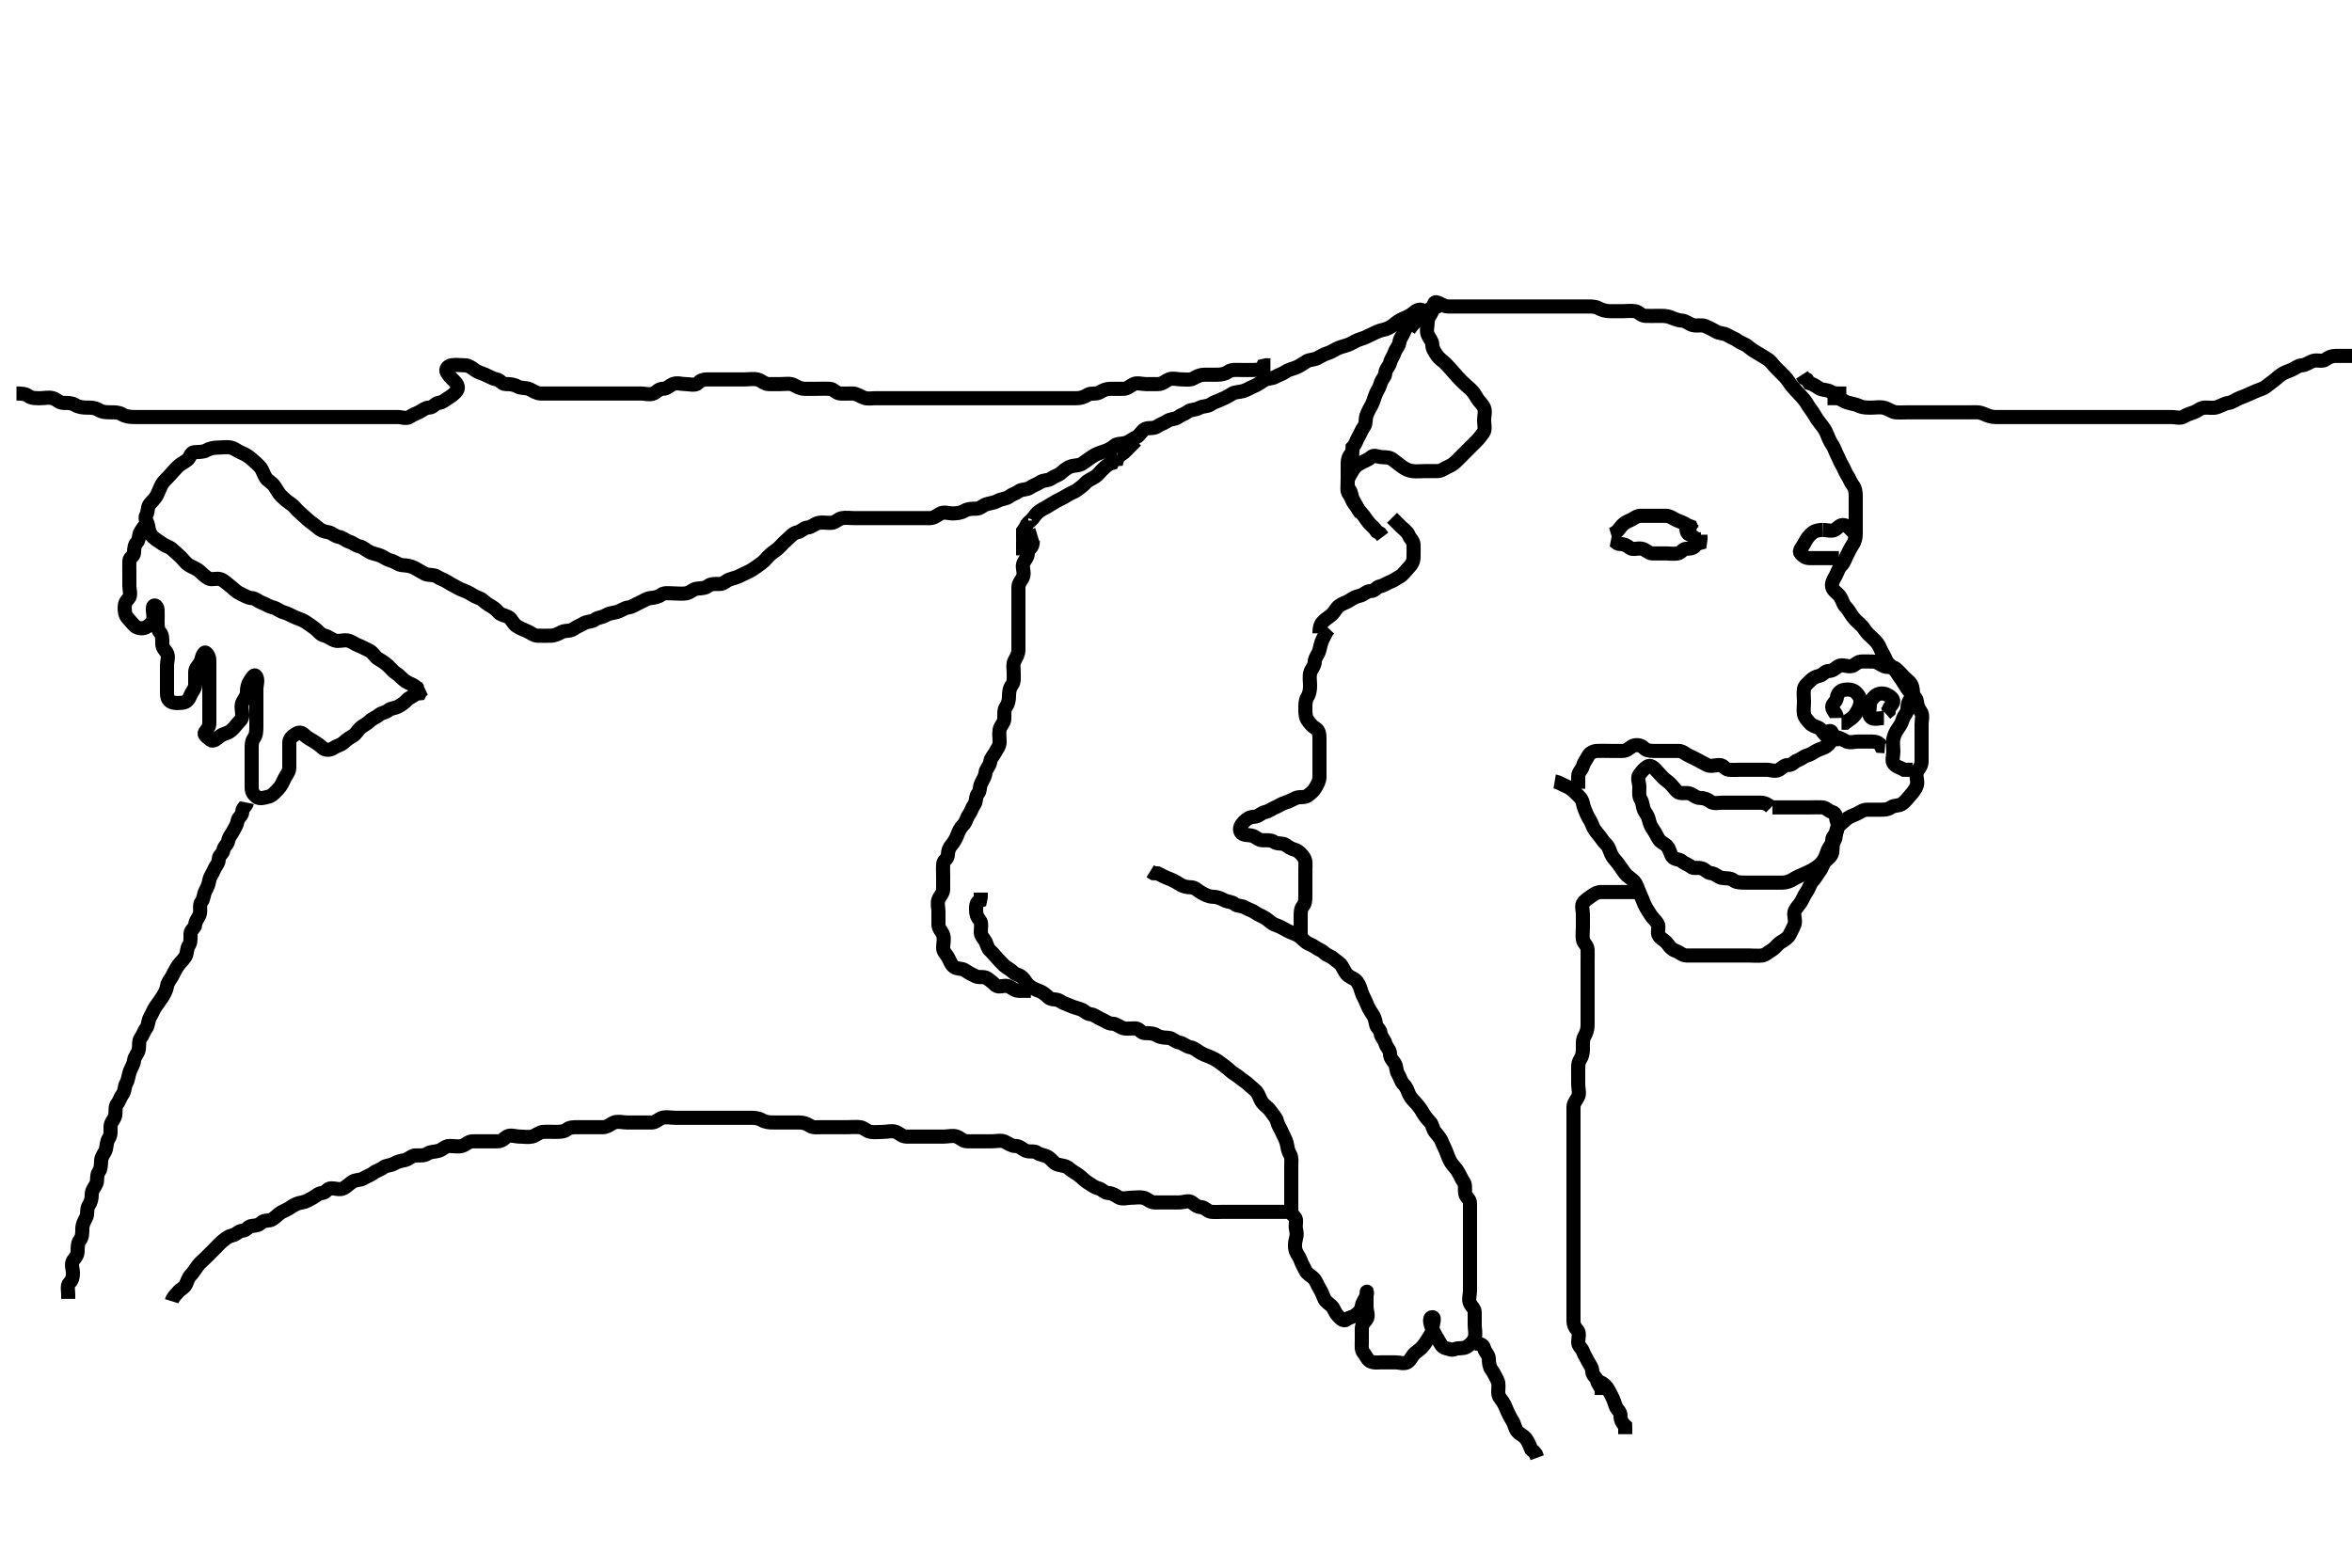 <svg width="500" height="333.333" xmlns="http://www.w3.org/2000/svg" xmlns:svg="http://www.w3.org/2000/svg" xmlns:xlink="http://www.w3.org/1999/xlink">
 <!-- Created with SVG-edit - http://svg-edit.googlecode.com/ -->
 <g display="inline" class="layer">
  <title>Layer 1</title>
  <path t="65319,65478,65478,65502,65581,65597,65613,65646,65646,65670,65678,65734,65750,65758,65782,65838,65854,65870,65903,65918,65934,65958,65974,65982,65990,66022,66054,66070,66110,66110,66134,66165,66213,66238,66277,66277,66318,66341,66357,66382,66397,66453,66478,66502,66534,66581,66597,66654,66702,66725,66757,66765,66814,66838,66854,66910,66942,66967,66990,67022,67030,67062,67102,67134,67150,67166,67182,67214,67230,67237,67270,67309,67334,67365,67389,67421,67462,67469,67510,67510,67566,67581,67606,67621,67637,67653,67685,67709,67757,67773,67797,67854,67870,67918,67926,67958,67990,68022,68054,68078,68126,68166,68270,68302,68309,68334,68358,68405,68470,68494,68518,68566,68654,68669,68726,68742,68781,68823,68830,68854,68870,68895,68918,68974,69014,69062,69086,69142,69173,69206,69373,69389,69429,69478,69614,69638,69654,69774,69814,69894,69918,69949,69998,70046,70086,70134,70189,70261,70309,70446,70541,70581,70621,70670,70702,70774,70878,70886,70934,70941,70974,71006,71030,71046,71077,71118,71142,71182,71214,71214,71269,71310,71334,71350,71382,71389,71422,71462,71494,71509,71566,71574,71638,71654,71670,71678,71693,71718,71742,71790,71790,71813,72029,72037,72061,72102,72438,72470,72470,72494,72518,72526,72566,72630,72702,72702,72741,72781,72797,72821,72847,72870,72902,72934,72958,72982,72990,73014,73038,73062,73102,73126,73134,73150,73157,73182,73197,73222,73229,73254,73270,73286,73294,73310,73317,73374,73390,73398,73422,73461,73478,73502,73518,73534,73550,73565,73581,73581,73597,73621,73646,73669,73677,73701,73734,73750,73766,73814,73822,73838,73862,73870,73878,73902,73918,73918,73926,73934,73942,73949,73958,73973,73981,73997,74070,74085,74086,74102,74109,74117,74117,74125,74133,74141,74158,74254,74262,74269,74269,74285,74285,74293,74301,74301,74309,74317,74325,74494,74502,74510,74518,74526,74534,74534,74542,74550,74550,74558,74566,74638,74845,74845,74853,74854,74861,74870,74877,74877,75014,75030,75038,75046,75054,75062,75070,75078,75086,75102,75230,75238,75246,75246,75254,75263,75270,75278,75285,75293,75438,75445,75453,75469,75477,75501,75846,76174,76198,76214,76222,76230,76254,76286,76334,76349,76406,76430,76453,76495,76518,76549,76590,76605,76637,76693,76709,76774,76782,76806,76822,76846,76854,76878,76910,76934,77022,77062,77094,77110,77150,77214,77278,77302,77326,77477,77501,77510,77590,77590,77637,77662,77693,77749,77773,77789,77853,77854,77934,77998,78006,78054,78117,78142,78165,78181,78198,78213,78229,78229,78293,78302,78365,78573,78589,78613,78622,78950,78974,78990,79006,79038,79166,79214,79245,79261,79294,79325,79374,79421,79445,79469,79477,79525,79549,79574,79589,79605,79629,79661,79693,79702,79718,79806,79839,79862" d="M330.5,166.167C331.5,166.333 332.126,166.855 332.925,167.167C333.768,167.495 334.379,168.045 335,168.667C335.667,169.333 336.31,169.825 336.489,170.767C336.654,171.63 336.965,172.344 337.333,173.167C337.699,173.983 338.193,174.573 338.5,175.451C338.766,176.21 339.271,176.832 339.853,177.524C340.438,178.22 340.811,178.93 341.447,179.519C342.023,180.052 342.171,180.85 342.521,181.646C342.834,182.358 343.461,182.932 344,183.646C344.577,184.41 344.981,185.106 345.553,185.809C346.055,186.428 346.898,186.836 347.416,187.452C347.976,188.117 348.166,188.988 348.525,189.767C348.944,190.674 349.194,191.404 349.536,192.192C349.883,192.992 350.373,193.667 350.784,194.365C351.269,195.188 351.868,195.598 352.379,196.388C352.835,197.093 352.15,198.294 352.667,199C353.146,199.654 354.001,199.982 354.479,200.667C354.961,201.356 355.453,201.911 356.216,202.167C357,202.429 357.667,203.167 358.553,203.167C359.447,203.167 360.333,203.167 361.147,203.167C362.075,203.167 363,203.167 363.857,203.167C364.796,203.167 365.667,203.167 366.553,203.167C367.447,203.167 368.333,203.167 369.147,203.167C370.075,203.167 371,203.167 371.853,203.167C372.784,203.167 373.674,203.282 374.553,203.167C375.4,203.055 375.937,202.424 376.667,202C377.338,201.609 377.913,200.704 378.699,200.251C379.397,199.848 380.166,199.363 380.479,198.667C380.859,197.822 381.232,197.291 381.496,196.519C381.795,195.642 381.229,194.621 381.504,193.814C381.768,193.043 382.443,192.491 382.853,191.809C383.321,191.03 383.601,190.235 384.075,189.592C384.604,188.873 384.762,187.948 385.379,187.288C385.979,186.646 386.349,185.85 386.853,185.219C387.341,184.608 387.491,183.761 388,183.167C388.506,182.575 389.356,182.118 389.5,181.251C389.65,180.346 389.47,179.519 389.925,178.777C390.431,177.953 390.18,177.053 390.504,176.219C390.812,175.429 391.721,174.945 392.333,174.333C392.925,173.741 393.731,173.46 394.525,173.131C395.26,172.826 395.979,172.177 396.853,172.167C397.784,172.156 398.667,172.167 399.553,172.167C400.447,172.167 401.324,172.154 402,171.667C402.712,171.153 403.721,171.421 404.416,170.883C405.044,170.397 405.56,169.726 406.075,169.141C406.623,168.518 407.239,167.801 407.5,166.945C407.776,166.041 407.192,165.086 407.501,164.251C407.768,163.53 408.5,162.883 408.5,162C408.5,161.114 408.5,160.192 408.5,159.333C408.5,158.451 408.5,157.592 408.5,156.667C408.5,155.814 408.5,154.883 408.5,154C408.5,153.114 408.85,152.039 408.333,151.333C407.855,150.679 407.582,149.996 407.5,149.167C407.416,148.321 406.643,147.835 406.075,147.192C405.569,146.62 405.113,145.95 404.667,145.167C404.222,144.387 403.709,143.823 403.279,143.067C402.888,142.381 402.064,141.752 401.447,141.114C400.916,140.565 400.683,139.606 400.216,138.883C399.732,138.133 399.584,137.393 399.075,136.741C398.502,136.007 397.775,135.459 397.147,134.814C396.502,134.15 396.182,133.42 395.584,132.883C394.946,132.309 394.364,131.795 393.853,131.114C393.338,130.429 393,129.667 392.333,129C391.784,128.451 391.634,127.516 391.147,126.814C390.647,126.091 389.719,125.673 389.5,124.814C389.285,123.972 389.829,123.14 390.216,122.452C390.625,121.724 390.784,120.883 391.447,120.219C392.075,119.592 392.247,118.794 392.667,118C393.03,117.313 393.37,116.518 393.853,115.814C394.346,115.095 394.5,114.288 394.5,113.451C394.5,112.592 394.5,111.667 394.5,110.741C394.5,109.883 394.5,108.945 394.5,108.083C394.5,107.192 394.5,106.288 394.5,105.451C394.5,104.592 394.371,103.769 393.853,103.114C393.394,102.534 393.188,101.778 392.667,101C392.207,100.315 392.051,99.621 391.585,98.883C391.112,98.132 390.933,97.489 390.536,96.731C390.137,95.968 389.973,95.274 389.511,94.592C389.029,93.881 388.708,93.148 388.415,92.365C388.097,91.517 387.585,90.822 387.075,90.192C386.576,89.576 386.034,88.791 385.621,88.067C385.17,87.275 384.653,86.762 384.216,85.967C383.86,85.319 383.274,84.625 382.621,83.945C382.064,83.366 381.517,82.749 381,82.167C380.466,81.564 380.084,80.769 379.416,80.083C378.86,79.512 378.147,78.814 377.525,78.192C376.925,77.592 376.434,76.739 375.621,76.288C374.931,75.905 374.292,75.421 373.5,75C372.859,74.659 372.09,74.092 371.475,73.592C370.855,73.088 370.048,72.93 369.416,72.451C368.692,71.901 368.07,71.797 367.279,71.288C366.546,70.817 365.547,70.929 364.857,70.519C364.107,70.074 363.393,69.714 362.5,69.333C361.748,69.013 360.773,69.353 359.9,69.131C359.047,68.914 358.415,68.2 357.525,68.167C356.737,68.137 355.874,67.762 355.069,67.451C354.187,67.109 353.315,67.167 352.385,67.167C351.5,67.167 350.7,67.194 349.8,67.167C348.856,67.138 348.45,66.31 347.553,66.167C346.709,66.032 345.8,66.167 344.9,66.167C344.089,66.167 343.179,66.167 342.325,66.167C341.385,66.166 340.546,65.925 339.8,65.519C339.039,65.106 338.021,65.167 337.147,65.167C336.167,65.167 335.479,65.167 334.522,65.167C333.701,65.167 332.8,65.167 331.864,65.167C331.017,65.167 330.069,65.167 329.147,65.167C328.215,65.167 327.4,65.167 326.475,65.167C325.699,65.167 324.8,65.167 323.9,65.167C323,65.167 322.021,65.167 321.147,65.167C320.215,65.167 319.4,65.167 318.5,65.167C317.7,65.167 316.8,65.167 315.9,65.167C315,65.167 314.1,65.167 313.2,65.167C312.301,65.167 311.333,65.167 310.5,65.167C309.584,65.167 308.667,65.167 307.853,65.167C306.925,65.167 306.283,64.508 305.4,64.288C304.638,64.099 304.817,65.33 304.489,66.141C304.181,66.905 303.5,67.519 303.5,68.451C303.5,69.333 303.17,70.255 303.504,71.114C303.812,71.904 304.468,72.451 304.5,73.388C304.529,74.221 305.029,74.881 305.511,75.592C305.973,76.274 306.715,76.715 307.333,77.333C307.952,77.952 308.436,78.529 309,79.167C309.515,79.75 310.043,80.392 310.721,81.045C311.301,81.603 311.916,82.151 312.5,82.667C313.138,83.23 313.54,83.879 314,84.646C314.488,85.459 315.17,85.974 315.479,86.688C315.824,87.485 315.5,88.519 315.5,89.388C315.5,90.251 315.822,91.305 315.333,92C314.831,92.714 314.333,93.333 313.784,93.883C313.147,94.519 312.5,95.167 311.925,95.741C311.216,96.451 310.584,97.083 310,97.667C309.333,98.333 308.772,98.853 307.979,99.188C307.096,99.56 306.447,100.164 305.553,100.167C304.667,100.169 303.853,100.167 302.925,100.167C302,100.167 301.134,100.289 300.2,100.162C299.379,100.051 298.66,99.68 297.925,99.131C297.245,98.622 296.617,98.124 296,97.667C295.253,97.113 294.326,97.282 293.447,97.167C292.6,97.055 292.081,96.635 291.416,97.251C290.801,97.82 289.899,98.084 289.143,98.519C288.354,98.974 287.848,99.472 287.443,100.219C287.044,100.956 286.5,101.603 286.5,102.462C286.5,103.388 286.254,104.4 286.784,105.083C287.269,105.707 287.415,106.512 287.925,107.141C288.406,107.734 288.79,108.445 289.447,109.114C290.005,109.682 290.466,110.564 291,111.167C291.517,111.749 292.216,112.251 292.667,113L293.416,113.451L293.936,114.141" id="svg_7" stroke-width="3" stroke="#000" fill="none"/>
  <path t="81902,82054,82062,82077,82110,82126,82142,82166,82173,82182,82237,82254,82285,82310,82326,82350,82358,82374,82389,82422,82454,82461,82485,82510,82517,82533,82549,82565,82581,82605,82645,82677,82710,82710,82814,82934,82942,82958,82974,83094" d="M300.5,68.167C299.489,69.141 298.805,69.687 298.5,70.519C298.214,71.3 297.592,71.987 297.5,72.741C297.388,73.66 296.746,74.11 296.501,74.883C296.22,75.772 295.731,76.236 295.5,77.141C295.283,77.989 294.554,78.448 294.5,79.333C294.449,80.165 293.72,80.66 293.5,81.519C293.269,82.422 292.83,82.969 292.521,83.667C292.146,84.513 292.038,85.214 291.621,86.045C291.242,86.802 290.804,87.446 290.5,88.333C290.23,89.122 290.457,90.049 290,90.667C289.447,91.414 289.201,92.227 288.784,92.883C288.336,93.586 288.216,94.451 287.536,95.141L287.5,96L287.443,96.814L286.667,97.333" id="svg_8" stroke-width="3" stroke="#000" fill="none"/>
  <path t="85766,85870,85902,85942,86174,86190,86206,86238,86246,86582" d="M299.5,70.167C300.584,68.452 301.356,68.159 302.064,67.592C302.853,66.961 303.379,66.288 304,65.667L304.721,65.167L305.553,65.109L306.147,64.519" id="svg_10" stroke-width="3" stroke="#000" fill="none"/>
  <path t="87726,87822,87846,87854,87885,87909,87933,87966,88046,88069,88102,88158,88198,88206,88263,88350,88494" d="M287.5,96.167C286.5,97.141 286.5,98.045 286.5,98.883C286.5,99.741 286.5,100.667 286.5,101.592C286.5,102.451 286.345,103.486 286.853,104.114C287.34,104.718 287.273,105.602 287.667,106.333C288.113,107.164 288.5,107.741 288.853,108.524L289.379,109.266" id="svg_11" stroke-width="3" stroke="#000" fill="none"/>
  <path t="92271,92366,92373,92382,92398,92414,92414,92422,92422,92437,92446,92446,92454,92469,92477,92486,92502,92519,92534,92542,92550,92558,92574,92582,92598,92605,92622,92630,92646,92653,92661,92678,92694,92694,92710,92725,92733,92758,92766,92773,92781,92830,92838,92854,92861,92877,92894,92909,92933,92966,92973,92989,93005,93013,93029,93045,93069,93077,93085,93094,93117,93133,93133,93141,93165,93173,93189,93197,93229,93237,93245,93261,93277,93286,93310,93318,93342,93374,93382,93406,93430,93438,93446,93454,93462,93486,93494,93510,93543,93543,93558,93558,93574,93582,93598,93606,93630,93638,93662,93670,93677,93686,93694,93701,93726,93733,93749,93774,93789,93798,93822,93829,93845,93862,93877,93885,93909,93917,93934,93942,93966,93981,93989,93997,94046,94062,94102,94102,94118,94133,94141,94157,94165,94174,94181,94197,94206,94221,94237,94245,94253,94269,94278,94294,94302,94310,94326,94334,94342,94358,94374,94390,94454,94478,94486,94494,94510,94518,94542,94550,94590,94605,94613,94630,94646,94661,94677,94686,94734,94749,94797,94813,94846,94862,94886,94910,94974,94998,95038,95054,95054,95102,95150,95174,95214,95262,95270,95294,95309,95334,95334,95381,95389,95397,95405,95421,95437,95445,95461,95517,95533,95549,95573,95573,95581,95589,95605,95637,95685,95701,95718,95742,95790,95822,95846,95846,95942,95958,95966,95974,95981,95990,95998,96006,96013,96029,96038,96045,96063,96070,96093,96118,96134,96142,96150,96166,96222,96254,96334,96342,96350,96357,96373,96381,96389,96413,96429,96446,96454,96461,96574,96582,96589,96613,96637,96645,96662,96669,96685,96693,96701,96718,96749,96765,96782,96798,96822,96838,96846,96862,96878,96894,96910,96934,96942,96949,96966,96966,96974,96982,96990,96990,96998,97006,97014,97029,97038,97046,97054,97078,97094,97102,97110,97118,97125,97134,97141,97157,97166,97174,97213,97245,97270,97270,97278,97285,97302,97310,97326,97333,97349,97357,97365,97374,97389,97405,97438,97461,97461,97493,97509,97533,97549,97565,97581,97718,97726,97734,97741,97757,97773,97894,97902,97925,97941,97949,98254,98262,98278,98286,98294,98302,98302,98310,98317,98534,98573,98589,98589,98605,98694,98726,98790,98838,98845,98853,98869,98893,98934,98973,99022,99030,99038,99070,99110,99142,99262,100101,100101,100141,100198,100669,100806,100918,101078,101118,101126,101173,101198,101262,101318,101333,101342,101357,101366,101414,101438,101462,101470,101565,101581,102518,102549,102565,102605,102622,102646,102661,102685,102701,102718,102726,102741,102757,102765,102805,102837,102862,102870,102894,102910,102926,102934,102966,102974,102990,102998,103014,103022,103030,103046,103054,103062,103070,103102,103158,103166,103174,103190,103206,103214,103229,103326,103333,103358,103374,103374,103502,103510,103542,103734,103742,103766,103774,103782,103902,103926,103926,104093,104102,104197,104582" d="M302.5,66.167C302.143,65.576 301.269,65.85 300.584,66.451C299.983,66.978 299.181,67.395 298.5,67.667C297.526,68.055 297.013,68.454 296.279,69.045C295.632,69.566 294.847,69.971 293.936,70.156C293.081,70.33 292.347,70.733 291.553,71.109C290.861,71.438 290.077,71.852 289.2,72.109C288.336,72.363 287.756,72.791 287,73.146C286.224,73.51 285.394,73.622 284.5,74C283.717,74.331 283.162,74.809 282.204,75.109C281.371,75.371 280.826,75.735 280.075,76.131C279.314,76.531 278.413,76.442 277.796,76.814C276.938,77.331 276.332,77.815 275.447,78.162C274.565,78.508 273.945,78.584 273.279,79.045C272.563,79.541 271.831,79.715 271.143,80.109C270.327,80.577 269.506,80.371 268.796,80.814C268.01,81.303 267.331,81.798 266.5,82.146C265.689,82.485 265.108,82.906 264.215,83.167C263.338,83.422 262.55,83.299 261.889,83.741C261.093,84.274 260.323,84.631 259.5,85C258.684,85.366 258.048,85.498 257.333,86C256.638,86.489 255.718,86.282 254.936,86.741C254.16,87.197 253.214,87.023 252.553,87.519C251.884,88.02 251.087,88.192 250.5,88.667C249.866,89.179 248.852,89.036 248.147,89.519C247.428,90.013 246.648,90.202 246,90.667C245.245,91.209 244.263,90.861 243.475,91.203C242.675,91.55 242.323,92.631 241.5,93C240.684,93.366 240.123,93.902 239.331,94.165C238.542,94.427 237.521,94.242 236.853,94.814C236.199,95.374 235.502,95.73 234.522,96.045C233.717,96.304 232.942,96.572 232.111,97.141C231.446,97.596 230.797,98.069 230.147,98.519C229.366,99.061 228.459,98.909 227.667,99.167C226.858,99.43 226.159,100.055 225.525,100.592C224.932,101.095 224.156,101.234 223.475,101.741C222.834,102.219 221.863,102.035 221.147,102.519C220.401,103.024 219.648,103.202 219,103.667C218.245,104.209 217.224,103.969 216.584,104.451C215.905,104.962 215.16,105.088 214.525,105.592C213.916,106.076 212.966,106.043 212.215,106.451C211.422,106.88 210.641,106.965 209.853,107.167C208.994,107.386 208.416,108.166 207.5,108.167C206.7,108.167 205.777,108.153 205.064,108.592C204.292,109.067 203.333,109.167 202.475,109.167C201.699,109.167 200.662,108.757 199.853,109.224C199.168,109.619 198.525,110.167 197.667,110.167C196.796,110.167 195.936,110.167 194.979,110.167C194.111,110.167 193.215,110.167 192.301,110.167C191.447,110.167 190.5,110.167 189.667,110.167C188.784,110.167 187.925,110.167 187,110.167C186.147,110.167 185.216,110.167 184.279,110.167C183.4,110.167 182.525,110.167 181.667,110.167C180.784,110.167 179.877,110.02 179.021,110.167C178.18,110.311 177.587,111.124 176.784,111.167C175.891,111.214 174.919,111.008 174.064,111.177C173.157,111.357 172.553,112.107 171.667,112.167C170.853,112.222 170.334,113.005 169.525,113.167C168.668,113.338 168.148,113.994 167.553,114.519C166.915,115.083 166.362,115.616 165.784,116.251C165.195,116.897 164.465,117.29 163.857,117.814C163.1,118.468 162.59,119.218 161.979,119.667C161.181,120.252 160.543,120.729 159.853,121.162C159.179,121.584 158.34,121.9 157.5,122.333C156.787,122.701 156.031,122.934 155.204,123.171C154.437,123.392 153.889,124.161 153.021,124.167C152.143,124.172 151.145,124.088 150.525,124.592C149.933,125.074 149.07,125.073 148.147,125.167C147.321,125.25 146.732,126.013 145.9,126.156C144.95,126.319 144.075,126.167 143.147,126.167C142.216,126.167 141.224,125.969 140.584,126.451C139.905,126.962 139.209,127.051 138.279,127.167C137.379,127.278 136.791,127.791 135.936,128.156C135.134,128.498 134.403,129.063 133.553,129.167C132.701,129.27 132.078,129.853 131.2,130.109C130.336,130.362 129.509,130.376 128.796,130.814C127.978,131.315 127.084,131.257 126.475,131.741C125.84,132.246 124.823,132.113 124.143,132.519C123.362,132.986 122.569,133.269 121.925,133.741C121.211,134.266 120.149,133.999 119.4,134.388C118.553,134.829 117.889,135.167 117,135.167C116.111,135.167 115.214,135.197 114.301,135.167C113.446,135.138 112.904,134.56 112.021,134.188C111.228,133.853 110.432,133.519 109.784,133.081C109.004,132.555 108.765,131.558 108.075,131.203C107.249,130.778 106.479,130.785 105.925,130.141C105.366,129.491 104.718,129.05 103.9,128.592C103.128,128.16 102.621,127.444 101.853,127.171C101.049,126.885 100.456,126.505 99.796,126.114C99.01,125.649 98.115,125.446 97.333,125C96.514,124.533 95.84,124.216 95.111,123.741C94.356,123.25 93.595,123.066 92.889,122.592C92.159,122.101 91.128,122.393 90.333,122C89.687,121.68 88.893,121.156 88.089,120.741C87.326,120.347 86.519,120.229 85.521,120.167C84.696,120.115 83.962,119.422 83.1,119.203C82.231,118.982 81.696,118.501 81,118.188C80.146,117.803 79.356,117.791 78.5,117.333C77.709,116.91 77.199,116.345 76.4,116.166C75.557,115.978 75.038,115.417 74.216,115.165C73.441,114.928 72.914,114.307 72.075,114.167C71.181,114.017 70.512,113.269 69.8,113.171C68.907,113.049 68.118,112.734 67.416,112.083C66.802,111.513 66.028,111.056 65.447,110.519C64.759,109.883 64.148,109.34 63.553,108.814C62.915,108.251 62.495,107.561 61.795,107.114C61.042,106.632 60.333,106 59.784,105.451C59.147,104.814 58.783,103.98 58.279,103.288C57.768,102.587 56.972,102.274 56.511,101.592C56.027,100.877 55.845,99.923 55.279,99.288C54.743,98.688 54.112,98.152 53.475,97.592C52.92,97.104 52.175,96.591 51.301,96.252C50.461,95.926 49.909,95.347 49.064,95.167C48.132,94.968 47.215,95.167 46.3,95.167C45.4,95.167 44.528,95.378 43.9,95.741C43.13,96.187 42.198,96.054 41.216,96.167C40.486,96.251 40.465,97.305 39.795,97.809C39.045,98.376 38.314,98.655 37.667,99.333C37.063,99.966 36.564,100.529 36,101.167C35.484,101.75 34.819,102.269 34.416,102.968C33.963,103.754 33.727,104.602 33.333,105.333C32.887,106.164 32.299,106.575 31.784,107.251C31.316,107.864 31.487,108.874 31.075,109.592C30.653,110.326 31.352,110.935 31.495,111.809C31.635,112.655 31.784,113.451 32.447,114.114C33.075,114.741 33.831,115.1 34.475,115.592C35.129,116.092 35.898,116.208 36.525,116.741C37.123,117.25 37.785,117.845 38.416,118.451C38.989,119.001 39.457,119.729 40.147,120.162C40.821,120.584 41.733,120.848 42.416,121.451C43.009,121.974 43.573,122.586 44.333,123C45.032,123.38 46.039,122.845 46.925,123.177C47.632,123.442 48.215,124.058 48.925,124.592C49.634,125.125 50.104,125.755 51,126.167C51.794,126.532 52.594,127.106 53.5,127.167C54.331,127.223 54.893,127.876 55.721,128.167C56.508,128.443 57.157,128.963 57.979,129.146C58.903,129.351 59.437,129.941 60.205,130.162C61.031,130.4 61.689,130.754 62.5,131.146C63.228,131.498 64.085,131.704 64.853,132.171C65.494,132.562 66.175,133.087 66.889,133.592C67.603,134.097 68.047,134.925 68.979,135.146C69.83,135.347 70.374,135.893 71.111,136.156C72.008,136.477 72.946,136.039 73.8,136.171C74.73,136.315 75.359,136.92 76.111,137.203C76.926,137.509 77.724,137.987 78.5,138.333C79.233,138.66 79.711,139.709 80.475,140.131C81.247,140.557 81.852,140.994 82.447,141.519C83.085,142.083 83.524,142.743 84.216,143.165C84.935,143.604 85.507,144.378 86.143,144.809C86.934,145.346 87.796,145.519 88.475,146.141L89.075,146.741" id="svg_12" stroke-width="3" stroke="#000" fill="none"/>
  <path t="135230,135318,135326,135334,135366,135398,135414,135470,135517,135550,135565,135598,135613,135653,135686,135725,135757,135821,135861,135901,135925,135973,135981,135997,136029,136077,136133,136157,136205,136229,136334,136406,136478,136534,136550,136574,136606,136669,136702,136885,136933,136941,136981,136997,137022,137038,137062,137094,137118,137126,137166,137182,137206,137229,137238,137278,137310,137334,137366,137406,137438,137462,137494,137526,137565,137645,137670,137741,137797,137845,137869,137869,137909,137942,137950,137982,138006,138038,138079,138118,138134,138174,138238,138262,138293,138446,138453,138469,138485,138493,138517,138557,138597,138629,138661,138693,138709,138733,138757,138790,138822,138854,138894,138941,138958,138989,139062,139086,139126,139150,139173,139181,139221,139221,139237,139254,139277,139301,139325,139341,139381,139413,139445,139461,139469,139509,139549,139589,139622,139638,139686,139846,139853,139878,139894,139902,139917,139925,139934,139957,139973,139997,140013,140029,140045,140077,140093,140109,140141,140173,140189,140205,140221,140229,140253,140277,140309,140333,140365,140381,140405,140461,140502,140526,140558,140574,140582,140590,140598,140606,140614,140622,140630,140654,140677,140694,140710,140733,140765,140806,140862,140902,140941,141070,141078,141094,141109,141118,141126,141149,141174,141190,141406,141421,141693,141726,142182,142230,142254,142334,142342,142366,142389,142405,142445,142461,142501,142533,142557,142581,142614,142621,142661,142677,142686,142725,142773,142781,142797,142821,142910,142949,142974,142998,143038,143094" d="M31.5,111.417C30.667,111.583 30.398,112.348 29.925,112.991C29.4,113.706 29.655,114.828 29.075,115.381C28.598,115.834 28.51,116.638 28.5,117.502C28.49,118.396 27.543,118.415 27.5,119.25C27.458,120.063 27.5,120.991 27.5,121.917C27.5,122.769 27.5,123.701 27.5,124.583C27.5,125.474 27.947,126.612 27.333,127.25C26.755,127.851 26.5,128.331 26.5,129.133C26.5,130.064 26.605,130.826 27.147,131.412C27.621,131.924 28.082,132.514 28.536,132.991C29.088,133.572 30.237,133.777 31,133.396C31.715,133.039 32.273,132.533 32.5,131.917C32.819,131.048 32.409,130.059 32.5,129.195C32.584,128.403 33.457,128.698 33.5,129.638C33.538,130.468 33.5,131.391 33.5,132.25C33.5,133.133 33.54,133.95 34,134.438C34.548,135.019 34.5,135.991 34.5,136.842C34.5,137.769 35.039,138.141 35.443,138.769C35.947,139.554 35.5,140.583 35.5,141.474C35.5,142.381 35.5,143.25 35.5,144.133C35.5,144.991 35.5,145.917 35.5,146.769C35.5,147.701 35.463,148.654 36.216,149.133C36.92,149.58 37.929,149.497 38.784,149.417C39.678,149.333 40.171,148.684 40.5,147.842C40.811,147.046 41.482,146.453 41.5,145.583C41.517,144.769 41.498,143.842 41.5,142.917C41.502,142.064 42.146,141.56 42.5,140.991C42.937,140.29 42.856,139.295 43.5,138.769C43.773,138.546 44.498,139.469 44.5,140.364C44.502,141.25 44.5,142.064 44.5,142.991C44.5,143.917 44.5,144.769 44.5,145.701C44.5,146.583 44.5,147.474 44.5,148.359C44.5,149.25 44.5,150.064 44.5,150.991C44.5,151.917 44.5,152.769 44.5,153.701C44.5,154.583 44.119,154.948 43.621,155.638C43.165,156.271 44.066,156.717 44.721,157.295C45.355,157.854 46.155,156.982 46.853,156.474C47.535,155.977 48.365,155.96 49.075,155.381C49.695,154.874 50.061,154.354 50.5,153.842C50.927,153.343 51.5,152.991 51.5,152.064C51.5,151.195 51.184,150.181 51.521,149.396C51.829,148.676 52.5,148.064 52.5,147.133C52.5,146.25 52.655,145.48 53.147,144.769C53.634,144.067 54.062,143.149 54.464,143.842C54.93,144.645 54.5,145.638 54.5,146.501C54.5,147.417 54.5,148.218 54.5,149.131C54.5,150.064 54.5,150.917 54.5,151.842C54.5,152.769 54.5,153.638 54.5,154.502C54.5,155.427 54.458,156.298 54,156.917C53.447,157.664 53.5,158.583 53.5,159.453C53.5,160.333 53.5,161.25 53.5,162.064C53.5,162.991 53.5,163.842 53.5,164.769C53.5,165.701 53.498,166.583 53.5,167.442C53.502,168.36 53.845,168.879 54.505,169.417C55.182,169.969 56.244,169.604 57.111,169.381C57.954,169.164 58.554,168.365 59.111,167.806C59.797,167.118 60.097,166.34 60.501,165.501C60.88,164.714 61.5,164.133 61.5,163.195C61.5,162.359 61.5,161.453 61.5,160.583C61.5,159.701 61.498,158.842 61.5,157.917C61.502,157.064 62.08,156.592 62.784,156.133C63.564,155.624 64.043,155.643 64.721,156.295C65.301,156.853 66.008,157.201 66.721,157.638C67.514,158.123 68.036,158.51 68.536,158.991C69.113,159.547 70.148,159.547 70.853,159.064C71.614,158.542 72.436,158.438 73,157.917C73.749,157.224 74.42,156.802 75.075,156.417C75.652,156.077 76.035,155.327 76.536,154.842C77.112,154.285 77.925,153.991 78.557,153.359C79.147,152.769 79.997,152.513 80.504,152.064C81.103,151.535 81.997,151.513 82.504,151.064C83.103,150.535 83.942,150.639 84.721,150.195C85.474,149.767 86.061,149.354 86.5,148.842C86.927,148.343 87.784,148.133 88.415,147.502L89.216,147.417L89.557,146.769L90.333,146.417" id="svg_24" stroke-width="3" stroke="#000" fill="none"/>
  <path t="188391,188645,188693,188781,188797,188949,189005,189021,189101,189133,189189,189214,189261,189334,189398,189462,189518,189557,189621,189646,189702,189774,189806,190006,190021,190606,190630,190702" d="M342.5,114.667C343.333,114.833 343.521,115.667 344.415,115.667C345.216,115.667 345.841,115.96 346.5,116.5C347.069,116.966 348.089,116.507 349,116.667C349.821,116.811 350.441,117.638 351.216,117.667C352.147,117.701 353.075,117.667 353.925,117.667C354.853,117.667 355.737,117.837 356.667,117.667C357.454,117.522 357.721,116.667 358.585,116.667C359.489,116.667 360.333,116.5 360.557,115.671L361.379,115.445L361.5,114.583L361.5,113.688" id="svg_27" stroke-width="3" stroke="#000" fill="none"/>
  <path t="192262,192414,192454,192478,192526,192718,192758,192790,192885,192973,193093,193149,193181,193318,193406,193510,193606,193806,193838,193918,193942,194189,194205,194221,194237" d="M342.5,113.667C343.925,113.241 344.23,112.329 344.784,111.752C345.323,111.19 345.737,110.973 346.525,110.631C347.325,110.284 347.925,109.667 348.784,109.667C349.721,109.667 350.585,109.667 351.489,109.667C352.379,109.667 353.216,109.667 354.075,109.667C355,109.667 355.596,110.221 356.443,110.609C357.148,110.932 357.925,111.092 358.667,111.667L359.415,111.951L359.721,112.667L360.443,113.019" id="svg_28" stroke-width="3" stroke="#000" fill="none"/>
  <path t="198983,199022,199038,199054,199070,199086,199109" d="M358.5,111.667C358.5,112.688 358.501,113.581 359.333,113.667L360,114.167L360.721,114.667L361.585,114.667" id="svg_31" stroke-width="3" stroke="#000" fill="none"/>
  <path t="201910,202021,202053,202109,202125,202221,202229,202310,202334,202366,202390,202414,202430,202462,202510,202558,202606,202662,202717,202733,202766,202782,202829,202870,202925,202965,202981,203021,203076,203101,203117,203165,203181,203205,203229,203253,203269,203334,203374,203406,203438,203494,203510,203542,203614,203646,203686,203686,203726,203766,203790,203845,203941,204005,204029,204053,204109,204157,204181,204229,204302,204358,204390,204446,204485,204502,204566,204597,204686,204781,204861,204901,205269,205374,205429,205509,205653,205758" d="M389.5,158.667C389.5,157.667 389.244,157.064 388.464,156.631C387.708,156.211 387.39,155.137 386.585,154.752C385.858,154.405 385.207,154.326 384.667,153.667C384.201,153.098 383.68,152.667 383.5,151.833C383.328,151.038 383.5,150.092 383.5,149.167C383.5,148.314 383.341,147.368 383.5,146.5C383.644,145.713 384.293,145.3 384.853,144.724C385.363,144.198 385.948,143.874 386.853,143.667C387.543,143.508 387.925,142.685 388.784,142.667C389.721,142.647 390.157,142.045 390.784,141.667C391.54,141.211 392.537,141.716 393.443,141.667C394.22,141.624 394.715,140.728 395.585,140.667C396.493,140.603 397.379,140.667 398.216,140.667C399.075,140.667 399.667,141.308 400.525,141.656C401.376,142 402.37,141.621 403,142.167C403.712,142.784 404.216,143.383 404.853,144.019C405.521,144.688 406.281,145.16 406.5,146.019C406.731,146.922 406.77,148.004 406.216,148.581C405.677,149.143 405.5,149.833 405.5,150.688C405.5,151.581 404.76,152.058 404.5,152.951C404.253,153.798 403.951,154.253 403.5,154.888C403.015,155.571 402.68,156.257 402.5,157.092C402.304,157.998 402.5,158.951 402.5,159.833C402.5,160.703 402.094,161.78 402.585,162.383C403.169,163.098 404.075,163.241 404.784,163.667L405.721,163.667L406.585,163.667" id="svg_32" stroke-width="3" stroke="#000" fill="none"/>
  <path t="206654,206869,206909,206965,207062,207086,207126,207174,207197,207237,207262,207269,207309,207333,207341,207413,207437,207461,207501,207525,207542,207574,207622,207654,207678,207701,207733,207757,207829,207862,207901,207941,207958,207989,208005,208021,208109,208165,208212,208237,208253,208261,208293,208318,208382,208406,208413,208430,208438,208462,208502,208574,208614,208677,208702,208726,208765,208814,208837,208853,208997,209021,209053,209157,209254,209286,209413,209453,209478,209565,209613,209638,209726,209782,209789,209845,209861,209901,209957,209998,210062,210086" d="M388.5,155.667C389.333,155 389.608,155.84 389.5,156.688C389.388,157.566 388.914,158.216 388.279,158.667C387.595,159.152 386.813,159.237 386.075,159.667C385.449,160.031 384.963,160.407 384.075,160.667C383.424,160.857 382.949,161.379 382.147,161.671C381.397,161.945 381.075,162.667 380.147,162.667C379.279,162.667 378.843,163.289 378.216,163.667C377.413,164.151 376.415,163.667 375.5,163.667C374.621,163.667 373.784,163.667 372.925,163.667C372,163.667 371.075,163.667 370.216,163.667C369.279,163.667 368.41,163.757 367.5,163.667C366.654,163.583 366.443,162.669 365.536,162.667C364.667,162.665 363.772,163.046 362.925,162.667C362.314,162.393 361.762,162.029 361,161.646C360.286,161.287 359.839,161.036 359,160.646C358.242,160.294 357.667,159.667 356.853,159.667C355.925,159.667 355.075,159.667 354.147,159.667C353.216,159.667 352.333,159.667 351.464,159.667C350.585,159.667 349.909,159.521 349.443,159.019C348.834,158.365 347.668,158.27 346.925,158.703C346.233,159.106 345.853,159.667 344.925,159.667C344,159.667 343.147,159.667 342.216,159.667C341.333,159.667 340.442,159.621 339.536,159.667C338.695,159.709 337.904,160.1 337.5,160.951C337.179,161.628 336.723,162.046 336.5,162.888C336.293,163.668 335.521,164.167 335.5,165.019L335.5,165.951L335.5,166.888L335.5,167.719" id="svg_33" stroke-width="3" stroke="#000" fill="none"/>
  <path t="213422,213661,213717,213773,213909,213973,213997,214062,214142,214174,214198,214238,214254,214454" d="M389.5,156.667C391.147,156.667 391.666,157.319 392.557,157.667C393.382,157.988 394.333,157.667 395.147,157.667C396.075,157.667 397,157.667 397.853,157.667C398.784,157.667 399.5,157.888 399.853,158.609L400.721,158.667" id="svg_34" stroke-width="3" stroke="#000" fill="none"/>
  <path t="215462,215685,215726,215790,215830,215854,215958,216021,216022,216189,216237,216341,216382,216430,216462,216517,216645,216693,216701,216749,216773,216813,216982,217166" d="M390.5,152.667C390.479,151.667 389.539,151.2 389.5,150.314C389.469,149.607 390.389,149.235 390.5,148.314C390.6,147.489 391.182,146.81 392.075,146.667C392.914,146.531 393.901,146.616 394.479,147.167C394.97,147.634 395.495,148.241 395.5,149.092C395.506,150.019 395.14,150.685 394.667,151.5C394.281,152.165 393.784,152.665 393.075,153.092L392.333,153.667L391.479,153.667" id="svg_35" stroke-width="3" stroke="#000" fill="none"/>
  <path t="217846,217948,218078,218150,218246,218318,218382,218469,218502,218630,218725,218757,218925,219126,219158,219238,219325,219454,220029,220206" d="M400.5,152.667C399.479,152.667 398.41,153.086 397.784,152.581C397.081,152.014 397.484,150.833 397.5,150.019C397.518,149.091 398.024,148.522 398.557,148.019C399.177,147.434 400.228,147.288 401.075,147.667C401.686,147.941 402.631,148.603 402.464,149.241C402.261,150.016 401.5,150.314 401.479,151.167L400.853,151.719" id="svg_36" stroke-width="3" stroke="#000" fill="none"/>
  <path t="221680,221750,221773,221813,221853,221861,221877,221893,221909,221933,222005,222029,222053,222077,222102,222134,222150,222190,222198,222206,222230,222238,222270,222302,222309,222325,222390,222397,222454,222494,222526,222533,222590,222606,222813,223029,223158,223174,223214,223237,223269,223325,223342,223390,223421,223485,223493,223557,223622,223653,223677,223757,223822,223838,223902,223926,223949,223973,224046,224077,224109,224166,224182,224277,224301,224357,224389,224405,224437,224445,224478,224550,224614,224662,224694,224709,224757,224758,224846,224861,224893,224909,224917,224941,224973,225045,225069,225085,225109,225149,225165,225188,225205,225229,225253,225277,225277,225293,225358,225382,225390,225438,225470,225478,225542,225550,225613,225630,225670,225726,225742,225774,225797,225814,225837,226006,226110,226173,226205,226269,226357,226389,226405,226437,226453,226510,226526,226574,226614,226630,226654,226670,226694,226757,226790,226973" d="M376.5,171.667C375.925,171.092 375.147,170.667 374.279,170.667C373.333,170.667 372.475,170.667 371.584,170.667C370.667,170.667 369.853,170.667 368.925,170.667C368.075,170.667 367.147,170.667 366.279,170.667C365.333,170.667 364.315,170.972 363.621,170.445C362.982,169.96 362.279,169.667 361.4,169.667C360.521,169.667 359.954,168.92 359.111,168.703C358.244,168.479 357.134,168.873 356.557,168.314C356.032,167.805 355.707,167.3 355.147,166.724C354.637,166.198 353.992,165.804 353.496,165.314C352.968,164.792 352.551,164.266 352,163.688C351.532,163.196 350.849,162.54 350.147,163.019C349.397,163.532 349.028,164.044 348.504,164.724C347.964,165.426 348.5,166.5 348.5,167.314C348.5,168.241 348.337,169.247 348.784,169.951C349.263,170.703 349.149,171.458 349.5,172.241C349.774,172.853 350.302,173.335 350.5,174.241C350.682,175.076 350.998,175.809 351.5,176.5C351.946,177.114 352.161,177.699 352.585,178.383C353.081,179.182 353.833,179.294 354.415,179.951C354.958,180.564 355.021,181.49 355.521,182.167C355.995,182.809 357.02,182.644 357.511,183.092C358.1,183.63 358.897,183.785 359.496,184.314C360.003,184.763 360.977,184.365 361.853,184.671C362.606,184.935 362.929,185.587 363.784,185.667C364.678,185.75 365.182,186.523 366.075,186.667C366.914,186.802 367.866,186.655 368.5,187.167C369.087,187.641 370,187.667 370.925,187.667C371.784,187.667 372.721,187.667 373.585,187.667C374.475,187.667 375.379,187.667 376.216,187.667C377.075,187.667 378,187.667 378.925,187.667C379.784,187.667 380.555,187.358 381.216,186.951C381.986,186.476 382.676,186.199 383.5,185.833C384.35,185.456 384.997,185.162 385.784,184.665C386.462,184.237 387.005,183.809 387.479,183.167C387.979,182.49 388.244,181.714 388.5,180.951C388.763,180.166 389.499,179.581 389.5,178.667C389.501,177.752 390.268,177.596 390.5,176.688C390.715,175.844 390.815,175.477 390.5,174.631C390.184,173.781 390.43,172.899 389.521,172.667C388.678,172.451 388.219,171.709 387.333,171.667C386.48,171.626 385.585,171.667 384.784,171.667C383.853,171.667 383,171.667 382.075,171.667C381.147,171.667 380.279,171.667 379.333,171.667L378.479,171.667L377.585,171.667L376.784,171.667" id="svg_37" stroke-width="3" stroke="#000" fill="none"/>
  <path t="243205,243317,243325,243341,243358,243365,243389,243397,243446,243477,243485,243517,243541,243549,243574,243598,243621,243645,243670,243693,243710,243733,243774,243774,243805,243861,243941,243949,243957,243997,244005,244021,244045,244077,244101,244117,244141,244149,244165,244181,244189,244213,244229,244245,244260,244269,244285,244293,244301,244325,244340,244357,244372,244389,244397,244404,244413,244436,244445,244453,244461,244478,244494,244494,244509,244525,244534,244542,244557,244566,244573,244589,244598,244613,244621,244621,244630,244646,244653,244662,244677,244677,244693,244702,244709,244718,244733,244741,244749,244773,244782,244805,244813,244829,244837,244846,244869,244877,244901,244909,244933,244941,244957,244973,244989,244997,245029,245045,245061,245069,245085,245101,245125,245133,245149,245165,245197,245221,245221,245229,245260,245285,245309,245325,245333,245357,245397,245414,245446,245454,245485,245517,245541,245557,245589,245622,245662,245685,245949,247670" d="M52.5,170.667C52.333,171.5 51.502,171.724 51.5,172.614C51.498,173.5 50.644,173.717 50.5,174.583C50.369,175.372 49.959,176.015 49.5,176.833C49.109,177.531 48.671,177.904 48.5,178.833C48.356,179.62 47.617,179.896 47.5,180.752C47.388,181.568 46.5,181.833 46.5,182.719C46.5,183.609 45.794,184.178 45.5,184.951C45.181,185.79 44.644,186.345 44.5,187.167C44.34,188.078 44.043,188.717 43.621,189.545C43.268,190.239 43.326,191.104 42.853,191.719C42.305,192.431 42.681,193.402 42.5,194.241C42.32,195.076 41.548,195.689 41.5,196.583C41.457,197.386 40.529,197.67 40.5,198.545C40.473,199.382 40.624,200.31 40.147,201.019C39.631,201.788 39.839,202.699 39.415,203.383C38.919,204.182 38.328,204.624 37.853,205.314C37.368,206.017 37.004,206.794 36.585,207.581C36.235,208.24 35.631,208.827 35.5,209.692C35.383,210.464 34.985,211.266 34.495,212.019C34.051,212.703 33.564,213.33 33.075,214.056C32.583,214.787 32.285,215.635 31.925,216.231C31.429,217.053 31.567,217.997 31.075,218.641C30.575,219.296 30.425,220.038 29.925,220.692C29.433,221.336 29.646,222.29 29.5,223.146C29.356,223.988 28.585,224.654 28.501,225.467C28.408,226.377 27.882,227.009 27.585,227.865C27.294,228.706 27.259,229.617 26.853,230.309C26.414,231.058 26.561,232.008 26.075,232.641C25.573,233.295 25.406,234.099 24.925,234.692C24.415,235.322 24.647,236.29 24.5,237.146C24.356,237.987 23.529,238.613 23.5,239.5C23.475,240.277 23.637,241.308 23.147,242.019C22.637,242.761 22.721,243.575 22.5,244.383C22.28,245.189 21.543,245.862 21.5,246.752C21.456,247.666 21.465,248.519 21,249.167C20.458,249.922 20.816,250.902 20.479,251.688C20.171,252.407 19.5,253.019 19.5,253.951C19.5,254.888 19.328,255.624 18.853,256.314C18.368,257.017 18.701,258.088 18.333,258.833C17.962,259.586 17.502,260.31 17.5,261.241C17.498,262.092 17.512,263.032 17,263.667C16.526,264.254 16.5,265.167 16.5,266.024C16.5,266.962 16.003,267.352 15.557,268.019C15.039,268.795 15.5,269.833 15.5,270.703C15.5,271.61 15.322,272.217 14.784,272.752C14.187,273.346 14.5,274.383 14.5,275.314L14.5,276.167" id="svg_38" stroke-width="3" stroke="#000" fill="none"/>
  <path t="266750,266885,266901,266909,266917,266942,266949,266965,266974,266990,266997,267014,267021,267037,267037,267070,267077,267093,267117,267141,267157,267173,267197,267214,267238,267277,267309,267333,267357,267413,267469,267493,267621,267645,267709,267725,267805,267837,267846,267853,267877,267894,267917,267950,267950,267958,267974,267997,268013,268029,268038,268062,268077,268085,268109,268125,268133,268149,268166,268197,268213,268221,268254,268261,268293,268309,268317,268333,268365,268381,268389,268405,268421,268430,268445,268461,268477,268485,268501,268509,268518,268541,268549,268565,268597,268629,268661,268669,268685,268709,268717,268733,268741,268757,268765,268773,268797,268821,268829,268853,268869,268885,268901,268925,268933,268949,268973,268989,269005,269030,269038,269046,269053,269062,269077,269086,269102,269110,269117,269133,269141,269157,269181,269197,269205,269222,269229,269237,269253,269261,269277,269293,269309,269325,269349,269389,269421,269445,269453,269477,269501,269517,269533,269549,269557,269565,269573,269589,269597,269613,269621,269637,269645,269653,269669,269677,269685,269693,269701,269709,269709,269724,269732,269732,269741,269749,269766,269790,269798,269814,269822,269829,269837,269846,269862,269878,269886,269894,269909,269917,269933,269949,269965,269982,270005,270013,270037,270046,270069,270085,270101,270101,270117,270133,270149,270173,270189,270197,270213,270221,270253,270261,270268,270285,270293,270301,270317,270365,270397,270413,270429,270438,270454,270470,270485,270501,270510,270517,270533,270550,270566,270605,270637,270661,270677,270685,270701,270725,270750,270765,270773,270781,270797,270821,270829,270836,270845,270853,270861,270869,270877,270885,270892,270901,270909,270917,270932,270941,270957,270964,270974,270982,270998,271006,271013,271022,271038,271054,271061,271077,271085,271093,271101,271109,271117,271134,271142,271158,271166,271182,271197,271246,271277,271301,271326,271365,271373,271390,271405,271421,271437,271453,271477,271501,271509,271533,271565,271588,271605,271637,271653,271668,271686,271702,271781,271829,271877,271925,271965,271997,272021,272493,272509,272517,272532,272541,272622,272686,272702,272710,272733,272757,272797,272813,272829,272861,272877,272893,272912,272925,272957,273005,273037,273061,273125,273165,273189,273237,273269,273301,273461,273477,273493,273630,273749,273765,273773,273798,273830,273862,273894,273917,273973,274005,274029,274093,274149,274318,274334,274341,274365,274398,274405,274429,274461,274477,274510,274549,274597,274629,274669,274717,274757,274773,274821,274877,274877,274901,274917,274941,275013,275045,275069,275110,275142,275158,275189,275213,275302,275358,275446,275494,275549,275590,275613,275678,275725,275805,275829,275885,276229,276261,276277,276293,276317,276365,276412,276421,276549,276598,276614,277702,277822,277861,277981,278101,278157,278222,278286,278334,278366,278389,278429,278445,278493,278541,278573,278581,278622,278669,278709,278741,278781,278805,278829,278869,278902,278941,278966,279006,279021,279054,279069,279093,279141,279173,279189,279221,279245,279261,279293,279309,279325,279342,279357,279382,279397,279413,279429,279437,279445,279469,279477,279501,279517,279525,279534,279549,279565,279581,279589,279605,279613,279629,279637,279653,279661,279684,279709,279725,279733,279741,279749,279765,279781,279797,279829,279862,279870,279902,279926,279934,279949,279973,279982,279990,280005,280029,280046,280061,280078,280102,280110,280141,280150,280165,280189,280198,280221,280229,280237,280261,280293,280302,280325,280357,280365,280381,280397,280405,280421,280429,280437,280453,280461,280469,280485,280493,280509,280517,280534,280541,280557,280565,280573,280581,280589,280605,280613,280661,280693,280717,280733,280749,280774,280822,280830,280853,280862,280893,280957,280973,280997,280997,281006,281029,281093,281102,281118,281133,281141,281149,281261,281270,281277,281286,281293,281302,281309,281333,281573,281581,281589,281597,281605,281613,281620,281790,281886,281933" d="M36.5,276.667C36.784,275.752 37.345,275.347 37.853,274.719C38.34,274.116 39.119,273.88 39.479,273.167C39.897,272.34 39.993,271.681 40.521,271.167C41.068,270.634 41.461,269.901 42,269.188C42.577,268.423 43.216,267.951 43.853,267.314C44.525,266.641 45.147,266.019 45.784,265.383C46.416,264.752 46.788,264.276 47.505,263.724C48.199,263.19 48.56,262.859 49.443,262.667C50.203,262.501 50.716,261.738 51.585,261.667C52.476,261.594 52.715,260.728 53.557,260.667C54.441,260.603 55.046,260.485 55.585,259.951C56.208,259.333 57.243,259.708 57.925,259.241C58.7,258.712 59.174,258.099 59.925,257.703C60.746,257.269 61.285,257.066 61.853,256.667C62.586,256.151 63.269,255.812 64.215,255.668C65.065,255.539 65.696,255.1 66.511,254.667C67.252,254.273 67.562,253.757 68.475,253.667C69.345,253.581 69.536,252.672 70.416,252.667C71.333,252.661 72.262,253.078 73.075,252.631C73.725,252.273 74.207,251.766 74.853,251.314C75.611,250.783 76.56,250.99 77.216,250.581C78.014,250.084 78.733,249.913 79.416,249.383C80.04,248.898 80.845,248.752 81.475,248.241C82.068,247.761 83.008,247.862 83.721,247.445C84.524,246.977 85.168,246.863 86.075,246.667C86.91,246.486 87.474,245.685 88.379,245.667C89.204,245.65 90.134,245.794 90.853,245.314C91.623,244.799 92.459,244.948 93.333,244.667C94.027,244.443 94.667,243.667 95.553,243.667C96.443,243.667 97.359,243.868 98.147,243.667C99.006,243.447 99.584,242.667 100.5,242.667C101.301,242.666 102.215,242.667 103.147,242.667C104.021,242.667 104.889,242.667 105.853,242.667C106.721,242.667 107.157,242.045 107.784,241.667C108.54,241.211 109.553,241.667 110.464,241.667C111.333,241.667 112.235,241.847 113.075,241.667C113.914,241.486 114.594,240.728 115.5,240.667C116.377,240.608 117.216,240.667 118.111,240.667C118.979,240.667 119.913,240.641 120.5,240.167C121.134,239.655 122.021,239.667 122.979,239.667C123.853,239.667 124.721,239.667 125.667,239.667C126.525,239.667 127.416,239.667 128.204,239.667C129.143,239.667 129.766,238.975 130.584,238.668C131.418,238.355 132.378,238.667 133.216,238.667C134.075,238.667 135,238.667 135.925,238.667C136.784,238.667 137.721,238.672 138.584,238.667C139.475,238.661 139.994,237.886 140.853,237.667C141.694,237.452 142.667,237.667 143.525,237.667C144.301,237.667 145.215,237.667 146.111,237.667C147.064,237.667 147.936,237.667 148.796,237.667C149.721,237.667 150.6,237.667 151.525,237.667C152.416,237.667 153.204,237.667 154.1,237.667C155,237.667 155.911,237.667 156.821,237.667C157.639,237.667 158.667,237.667 159.5,237.667C160.3,237.667 161.209,237.709 161.979,238.167C162.794,238.651 163.667,238.667 164.525,238.667C165.416,238.667 166.204,238.667 167.1,238.667C168,238.667 168.979,238.667 169.853,238.667C170.784,238.667 171.46,238.907 172.216,239.383C172.938,239.837 173.889,239.667 174.784,239.667C175.721,239.667 176.585,239.667 177.475,239.667C178.379,239.667 179.216,239.667 180.111,239.667C180.979,239.667 181.929,239.587 182.784,239.667C183.678,239.75 184.182,240.523 185.075,240.667C185.915,240.802 186.853,240.667 187.784,240.667C188.667,240.667 189.582,240.355 190.416,240.668C191.234,240.975 191.785,241.667 192.699,241.667C193.584,241.667 194.5,241.667 195.379,241.667C196.216,241.667 197.075,241.667 198,241.667C198.925,241.667 199.784,241.667 200.721,241.667C201.584,241.667 202.526,241.366 203.379,241.667C204.131,241.932 204.721,242.667 205.6,242.667C206.525,242.667 207.416,242.667 208.333,242.667C209.147,242.667 210.075,242.667 210.925,242.667C211.853,242.667 212.8,242.382 213.584,242.752C214.391,243.133 215,243.666 215.853,243.667C216.784,243.667 217.302,244.337 218,244.646C218.846,245.021 219.881,244.631 220.475,245.092C221.146,245.613 222.069,245.555 222.796,246.019C223.572,246.515 224.048,247.412 224.9,247.631C225.773,247.855 226.628,247.856 227.333,248.5C227.951,249.065 228.72,249.413 229.416,249.951C230.041,250.434 230.585,251.065 231.333,251.5C232.063,251.924 232.571,252.43 233.5,252.667C234.324,252.876 234.715,253.606 235.584,253.667C236.498,253.731 237.045,254.116 237.784,254.581C238.534,255.054 239.6,254.667 240.5,254.667C241.333,254.667 242.223,254.487 243.064,254.667C243.909,254.847 244.5,255.656 245.379,255.667C246.216,255.677 247.147,255.667 248,255.667C248.925,255.667 249.853,255.667 250.721,255.667C251.585,255.667 252.676,255.139 253.378,255.667C253.974,256.115 254.475,256.637 255.333,256.667C256.149,256.695 256.655,257.583 257.521,257.667C258.412,257.753 259.216,257.667 260.147,257.667C261,257.667 261.925,257.667 262.853,257.667C263.721,257.667 264.667,257.667 265.521,257.667C266.301,257.667 267.215,257.667 268.147,257.667C269,257.667 269.925,257.667 270.853,257.667C271.721,257.667 272.667,257.666 273.521,257.667C274.415,257.667 274.682,258.213 275.216,258.752C275.834,259.376 275.288,260.407 275.5,261.314C275.679,262.08 275.716,262.607 275.501,263.383C275.272,264.21 275.178,265.228 275.511,266.092C275.776,266.782 276.229,267.212 276.504,268.019C276.768,268.791 277.156,269.357 277.521,270.146C277.877,270.917 278.681,271.213 279.216,271.752C279.835,272.375 280.007,273.162 280.501,273.951C280.932,274.637 281.155,275.237 281.511,276.092C281.827,276.852 282.59,277.201 283.075,277.703C283.632,278.279 283.758,279.038 284.333,279.667C284.846,280.226 285.589,281.085 286.216,280.581C286.922,280.015 287.556,280.104 288.216,279.581C288.903,279.036 289.356,278.614 289.5,277.688C289.638,276.799 290.238,276.283 290.5,275.445C290.758,274.621 290.5,274.252 290.5,275.188C290.5,276.056 290.5,276.951 290.5,277.888C290.5,278.719 291.04,279.826 290.5,280.545C290.052,281.141 289.5,281.583 289.5,282.5C289.5,283.314 289.5,284.241 289.5,285.092C289.5,286.019 289.345,287.062 289.853,287.61C290.374,288.171 290.555,288.975 291.216,289.383C291.986,289.857 293,289.667 293.853,289.667C294.784,289.667 295.667,289.667 296.557,289.667C297.443,289.667 298.428,290.048 299.147,289.667C299.76,289.341 300.047,288.563 300.5,288.019C300.944,287.486 301.644,287.142 302.147,286.61C302.733,285.99 303.039,285.554 303.5,284.788C303.911,284.105 304.5,283.383 304.5,282.5C304.5,281.641 305.176,280.077 304.5,280.077C303.557,280.077 304.21,281.961 304.557,282.724C304.903,283.484 305.309,284.181 305.784,284.951C306.225,285.666 306.503,286.487 307.379,286.667C308.199,286.835 308.519,287.167 309.333,286.833C310.037,286.546 311.08,286.83 311.784,286.383C312.537,285.904 313.238,285.283 313.5,284.445C313.782,283.543 313.5,282.631 313.5,281.752C313.5,280.833 313.5,280.019 313.5,279.092C313.5,278.241 312.877,277.882 312.521,277.167C312.108,276.338 312.5,275.383 312.5,274.445C312.5,273.581 312.5,272.666 312.5,271.788C312.5,270.951 312.5,270.092 312.5,269.167C312.5,268.241 312.5,267.383 312.5,266.445C312.5,265.581 312.5,264.667 312.5,263.788C312.5,262.951 312.5,262.092 312.5,261.167C312.5,260.241 312.5,259.383 312.5,258.445C312.5,257.581 312.5,256.666 312.5,255.788C312.5,254.951 311.68,254.667 311.5,253.833C311.316,252.982 311.631,252.03 311.147,251.314C310.643,250.568 310.387,249.882 309.925,249.103C309.468,248.33 308.854,247.81 308.5,247.241C308.063,246.54 307.786,245.8 307.5,245.019C307.195,244.187 306.819,243.549 306.496,242.719C306.188,241.929 305.535,241.285 305.075,240.692C304.553,240.021 304.529,239.163 304.075,238.656C303.543,238.062 302.957,237.456 302.536,236.692C302.11,235.92 301.668,235.319 301.147,234.719C300.6,234.089 299.97,233.556 299.585,232.751C299.239,232.025 299.075,231.241 298.415,230.581C297.784,229.951 297.662,229.087 297.216,228.383C296.716,227.593 296.972,226.788 296.443,226.019C295.959,225.317 295.51,224.951 295.5,224.092C295.49,223.166 294.71,222.664 294.5,221.833C294.3,221.042 293.584,220.513 293.5,219.677C293.411,218.793 292.644,218.616 292.5,217.724C292.358,216.845 292.195,216.27 291.667,215.5C291.183,214.796 290.825,214.139 290.5,213.314C290.172,212.48 289.741,211.812 289.5,211.092C289.229,210.282 289.033,209.463 288.499,208.752C287.976,208.057 287.326,207.991 286.621,207.445C285.985,206.953 285.715,206.159 285.279,205.445C284.794,204.653 284.129,204.409 283.5,203.833C282.94,203.321 282.074,203.146 281.501,202.581C280.915,202.003 280.281,201.918 279.584,201.383C278.955,200.9 278.145,200.746 277.525,200.241C276.933,199.759 276.417,199.089 275.536,198.703C274.739,198.353 274.036,198.11 273.279,197.667C272.582,197.259 271.951,196.948 271.147,196.662C270.379,196.389 269.797,195.764 269.147,195.314C268.366,194.773 267.611,194.601 266.925,194.092C266.262,193.599 265.413,193.392 264.796,193.019C263.938,192.503 262.98,192.689 262.489,192.241C261.9,191.704 260.947,191.784 260.215,191.383C259.424,190.95 258.666,190.684 257.796,190.667C256.899,190.649 256.118,190.21 255.301,189.751C254.599,189.355 254.065,188.685 253.2,188.667C252.302,188.648 251.533,188.499 250.796,188.019C250.066,187.545 249.294,187.129 248.4,186.788C247.6,186.483 246.889,186.092 246.111,185.703L245.216,185.665L244.525,185.241" id="svg_41" stroke-width="3" stroke="#000" fill="none"/>
  <path t="284406,284469,284485,284501,284517,284533,284541,284557,284564,284573,284581,284597,284605,284613,284629,284645,284653,284661,284669,284681,284701,284725,284741,284765,284773,284781,284789,284813,284821,284837,284853,284869,284877,284885,284894,284910,284918,284926,284934,284941,284950,284957,284973,284981,284990,284998,285014,285022,285029,285046,285046,285062,285077,285086,285110,285125,285133,285133,285141,285157,285166,285166,285173,285181,285189,285205,285222,285229,285245,285254,285269,285277,285285,285293,285302,285309,285317,285325,285333,285357,285365,285381,285389,285405,285413,285429,285453,285461,285469,285485,285501,285525,285573,285581,285605,285613,285621,285637,285653,285669,285686,285694,285710,285717,285742,285774,285790,285813,285838,285854,285894,285902,285918,285933,285965,285974,286013,286061,286109,286141,286165,286213,286446,286494,286510,287253,287276,287301,287333,287373,287389,287422" d="M274.5,258.667C274.5,257.646 274.5,256.752 274.5,255.951C274.5,255.019 274.5,254.146 274.5,253.277C274.5,252.309 274.5,251.467 274.5,250.567C274.5,249.667 274.5,248.751 274.5,247.962C274.5,247.024 274.661,246.088 274.216,245.383C273.699,244.563 273.743,243.832 273.5,242.952C273.279,242.154 272.849,241.511 272.496,240.662C272.185,239.918 271.682,239.289 271.499,238.468C271.318,237.661 270.674,237.088 270.216,236.383C269.706,235.599 269.164,235.338 268.536,234.656C267.962,234.033 267.805,233.302 267.415,232.583C266.989,231.798 266.157,231.304 265.5,230.667C264.898,230.083 264.14,229.659 263.475,229.092C262.913,228.613 262.03,228.157 261.415,227.581C260.804,227.01 260.075,226.501 259.447,226.019C258.735,225.473 258.031,225.059 257.204,224.724C256.371,224.386 255.681,224.163 254.925,223.667C254.365,223.299 253.839,222.816 253,222.667C252.178,222.52 251.508,221.789 250.7,221.668C249.791,221.531 249.284,220.728 248.333,220.667C247.687,220.625 246.695,220.628 245.979,220.167C245.229,219.683 244.278,219.677 243.4,219.667C242.521,219.656 242.285,218.728 241.447,218.667C240.555,218.602 239.663,218.867 238.8,218.609C237.941,218.353 237.331,217.672 236.5,217.667C235.561,217.661 234.919,217.027 234.111,216.703C233.302,216.378 232.68,215.75 231.889,215.667C230.941,215.566 230.615,214.943 229.925,214.677C229.062,214.345 228.323,214.202 227.5,213.833C226.684,213.468 226.05,213.333 225.333,212.833C224.607,212.327 223.564,212.688 222.925,212.092C222.257,211.468 221.638,210.938 220.853,210.667C220.107,210.409 219.253,210.024 218.622,209.445C218.009,208.884 217.918,208.351 217.279,207.788C216.624,207.213 215.918,207.256 215.333,206.667C214.769,206.098 214.008,205.788 213.495,205.314C212.909,204.772 212.47,204.26 211.925,203.677C211.462,203.182 211.008,202.602 210.464,202.092C209.923,201.584 209.892,200.995 209.479,200.167C209.123,199.452 208.5,199.092 208.5,198.167C208.5,197.314 208.766,196.236 208.279,195.667C207.756,195.056 207.5,194.445 207.5,193.5C207.5,192.646 207.501,191.752 208.333,191.5L208.5,190.688L208.5,189.788" id="svg_42" stroke-width="3" stroke="#000" fill="none"/>
  <path t="294855,294934,294958,295022,295062,295133,295205,295277,295341,295429,295493,295509,295565,295645,295661,295677,295693,295709,295717,295734,295758,295790,295797,295829,295845,295877,295894,295917,295941,295957,295973,296005,296029,296045,296077,296101,296124,296150,296157,296182,296214,296230,296253,296278,296293,296317,296334,296341,296341,296366,296381,296397,296405,296413,296422,296429,296437,296453,296461,296469,296477,296485,296493,296501,296509,296525,296533,296549,296557,296573,296589,296597,296621,296629,296645,296661,296677,296693,296709,296725,296741,296757,296773,296789,296797,296805,296821,296845,296861,296869,296885,296893,296901,296909,296925,296933,296949,296965,296980,296997,297013,297029,297037,297052,297077,297101,297118,297134,297150,297158,297174,297189,297205,297221,297246,297270,297293,297317,297325,297341,297357,297365,297397,297413,297429,297453,297469,297541,297573,297725,297764,297781,297821,297845,297853,297893,297941,298109,300086,300133" d="M348.5,189.667C347.621,189.667 346.784,189.667 345.925,189.667C345,189.667 344.075,189.667 343.216,189.667C342.279,189.667 341.415,189.667 340.5,189.667C339.621,189.667 339.037,189.983 338.333,190.5C337.642,191.008 337.252,191.206 336.667,191.833C336.08,192.462 336.5,193.545 336.5,194.383C336.5,195.314 336.5,196.167 336.5,197.103C336.5,197.962 336.358,198.9 336.5,199.752C336.644,200.618 337.471,201.018 337.5,201.951C337.527,202.833 337.5,203.724 337.5,204.609C337.5,205.5 337.5,206.314 337.5,207.241C337.5,208.167 337.5,209.019 337.5,209.951C337.5,210.833 337.5,211.719 337.5,212.609C337.5,213.5 337.5,214.314 337.5,215.241C337.5,216.167 337.5,217.019 337.5,217.951C337.5,218.833 337.249,219.611 336.853,220.309C336.395,221.116 336.5,222.019 336.5,222.952C336.5,223.865 336.365,224.614 335.925,225.277C335.386,226.092 335.5,227.056 335.5,227.952C335.5,228.867 335.5,229.766 335.5,230.614C335.5,231.468 335.863,232.464 335.464,233.231C335.069,233.99 334.5,234.583 334.5,235.383C334.5,236.277 334.5,237.231 334.5,238.092C334.5,239.024 334.5,239.865 334.5,240.833C334.5,241.667 334.5,242.581 334.5,243.383C334.5,244.314 334.5,245.167 334.5,246.092C334.5,247.019 334.5,247.888 334.5,248.833C334.5,249.688 334.5,250.583 334.5,251.371C334.5,252.309 334.5,253.167 334.5,254.092C334.5,255.024 334.5,255.865 334.5,256.833C334.5,257.667 334.5,258.468 334.5,259.381C334.5,260.277 334.5,261.231 334.5,262.092C334.5,263.019 334.5,263.888 334.5,264.833C334.5,265.688 334.5,266.583 334.5,267.383C334.5,268.314 334.5,269.167 334.5,270.092C334.5,271.019 334.5,271.888 334.5,272.833C334.5,273.667 334.5,274.581 334.5,275.383C334.5,276.314 334.5,277.167 334.5,278.092C334.5,279.019 334.5,279.888 334.5,280.833C334.5,281.667 334.748,282.191 335.333,282.833C335.892,283.446 335.5,284.545 335.5,285.383C335.5,286.241 336.217,286.565 336.496,287.314C336.819,288.184 337.2,288.673 337.5,289.314C337.835,290.028 338.5,290.703 338.5,291.614C338.5,292.5 339.314,292.724 339.5,293.545C339.686,294.366 340.379,294.888 340.5,295.724L340.5,296.614" id="svg_43" stroke-width="3" stroke="#000" fill="none"/>
  <path t="304870,304964,304981,304996,305005,305013,305045,305052,305069,305076,305092,305141,305149,305156,305173,305206,305221,305269,305286,305301,305317,305334,305349,305358,305374,305405,305414,305421,305453,305485,305494,305509,305525,305549,305557,305573,305613" d="M313.5,285.667C314.521,285.667 315.313,285.838 315.5,286.667C315.7,287.551 316.471,288.018 316.5,288.888C316.529,289.766 316.589,290.592 317.075,291.241C317.606,291.951 317.879,292.674 318.333,293.5C318.7,294.166 318.5,295.167 318.5,296.019C318.5,296.951 318.996,297.352 319.443,298.019C319.962,298.795 320.123,299.411 320.479,300.167C320.874,301.004 321.132,301.532 321.5,302.092C321.996,302.848 322.043,303.77 322.585,304.383C323.167,305.039 323.886,305.244 324.379,305.888C324.918,306.592 325.147,307.314 325.521,308.167L326.075,308.656L326.5,309.167L326.784,309.951" id="svg_44" stroke-width="3" stroke="#000" fill="none"/>
  <path t="354887,355077,355084,355117,355157,355261,355309,355477,355493,355525,355613" d="M387.5,112.667C388.379,112.667 389.332,113.063 390.075,112.631C390.767,112.227 391.168,111.471 392.075,111.667C392.91,111.847 393.489,112.656 394.075,113.241L394.5,114.019" id="svg_45" stroke-width="3" stroke="#000" fill="none"/>
  <path t="356693,356805,356828,356845,356925,356989,357021,357045,357118,357142,357173,357198,357230,357269,357317,357350,357389,357437,357709,357765" d="M387.5,112.667C385.853,112.724 385.319,113.213 384.784,113.752C384.166,114.374 383.894,114.915 383.5,115.656C383.115,116.381 382.321,117.132 382.784,117.668C383.308,118.274 383.853,118.667 384.721,118.667C385.585,118.667 386.511,118.667 387.379,118.667C388.216,118.667 389.147,118.667 390,118.667L390.925,118.667" id="svg_46" stroke-width="3" stroke="#000" fill="none"/>
  <path t="366254,366301,366317,366325,366341,366349,366373,366397,366421,366453,366460,366477,366493,366501,366533,366556,366565,366589,366605,366621,366653,366685,366709,366741,366765,366789,366805,366837,366860,366893,366925,366949,366981,366990,366997,367021,367045,367069,367093,367101,367110,367133,367165,367189,367205,367222,367237,367277,367309,367333,367341,367373,367389,367445,367485,367501,367517,367557,367581,367589,367621,367653,367660,367684,367709,367741,367757,367805,367837,367885,367892,367948,368005,368021,368069,368109,368134,368149,368158,368197,368222,368253,368270,368341,368406,368437,368501,368533,368549,368581,368605,368629,368709,368733,368781,368821,368877,368909,368925,368933,368973,369021,369054,369086,369109,369125,369165,369190,369213,369238,369261,369325,369341,369365,369413,369429,369685,369725,369764,369878,369910,369942,369990,369998,370022,370109,370173,370197,370221,370253,370262,370381,370421,370468,370484,370501,370516,370532,370558" d="M220.5,113.667C219.585,113.951 219.609,114.84 219.5,115.692C219.388,116.566 218.501,116.752 218.5,117.667C218.499,118.581 217.76,119.058 217.5,119.952C217.272,120.734 217.83,121.755 217.495,122.614C217.188,123.404 216.5,123.951 216.5,124.888C216.5,125.751 216.5,126.641 216.5,127.545C216.5,128.383 216.5,129.241 216.5,130.167C216.5,131.092 216.5,131.951 216.5,132.888C216.5,133.752 216.5,134.656 216.5,135.545C216.5,136.383 216.5,137.241 216.5,138.167C216.5,139.092 216.077,139.738 215.667,140.5C215.273,141.232 215.5,142.241 215.5,143.092C215.5,144.019 215.612,145.024 215.147,145.614C214.63,146.27 214.5,147.092 214.5,147.952C214.5,148.865 214.328,149.628 213.853,150.314C213.366,151.016 213.543,152.02 213.5,152.888C213.457,153.755 212.68,154.262 212.5,155.167C212.334,156.003 212.518,156.951 212.5,157.833C212.482,158.703 211.899,159.337 211.5,160.092C211.183,160.691 210.616,161.174 210.5,162.019C210.378,162.907 209.584,163.487 209.5,164.314C209.414,165.162 208.941,165.761 208.557,166.609C208.189,167.423 208.407,168.203 207.925,168.703C207.369,169.28 207.603,170.376 207.147,171.019C206.609,171.778 206.458,172.548 206,173.167C205.447,173.914 205.415,174.752 204.784,175.383C204.147,176.019 203.809,176.743 203.499,177.583C203.232,178.303 202.766,179.097 202.279,179.667C201.756,180.277 201.533,180.889 201.5,181.833C201.471,182.664 200.561,182.882 200.5,183.752C200.438,184.644 200.5,185.545 200.5,186.383C200.5,187.241 200.501,188.167 200.5,189.092C200.499,189.951 199.819,190.478 199.511,191.241C199.192,192.03 199.5,193.019 199.5,193.888C199.5,194.833 199.5,195.703 199.5,196.581C199.5,197.5 200.196,197.946 200.5,198.833C200.788,199.676 200.5,200.631 200.5,201.5C200.5,202.383 201.065,202.767 201.5,203.5C201.925,204.217 202.151,205.125 202.853,205.609C203.569,206.105 204.461,205.839 205.147,206.314C205.85,206.8 206.61,207.197 207.416,207.581C208.142,207.928 209.147,207.539 209.853,208.019C210.622,208.543 211.024,208.915 211.667,209.5C212.287,210.065 213.409,209.443 214.216,209.667C215.013,209.887 215.667,210.667 216.521,210.667L217.415,210.667L218.216,210.667L219.147,210.667" id="svg_47" stroke-width="3" stroke="#000" fill="none"/>
  <path t="372614,372684,372693,372700,372709,372709,372717,372724,372733,372740,372749,372756,372765,372772,372780,372788,372796,372796,372804,372820,372829,372837,372844,372861,372894,372941,372949,372965,372973,372989,373005,373021,373037,373053,373061,373077,373093,373101,373109,373125,373141,373165,373173,373189,373213,373229,373253,373285,373308,373317,373333,373341,373349,373357,373373,373381,373389,373412,373461,373477,373516,373533,373710,373734,373749,373797,373821,373830,373837,373853,373893,373901,373925,373949,373973,374005,374029,374045,374092,374109,374133,374157,374204,374229,374237,374252,374269,374284,374301,374308,374324,374341,374349,374366,374390,374421,374430,374453,374470,374493,374525,374541,374557,374581,374629" d="M282.5,133.667C281.925,134.277 281.616,135.108 281.216,135.867C280.763,136.725 280.702,137.503 280.443,138.367C280.186,139.225 279.51,139.836 279.5,140.667C279.489,141.646 278.753,142.214 278.536,143.067C278.314,143.94 278.5,144.867 278.5,145.767C278.5,146.667 278.4,147.458 277.925,148.231C277.487,148.944 277.5,149.867 277.5,150.766C277.5,151.667 277.535,152.519 278,153.167C278.543,153.922 278.943,154.413 279.721,154.888C280.46,155.339 280.5,156.314 280.5,157.167C280.5,158.092 280.5,159.019 280.5,159.888C280.5,160.751 280.5,161.667 280.5,162.545C280.5,163.371 280.5,164.309 280.5,165.167C280.5,166.092 280.073,166.733 279.621,167.545C279.238,168.235 278.639,168.689 278,169.167C277.297,169.692 276.342,169.318 275.489,169.677C274.754,169.987 274.106,170.412 273.204,170.671C272.437,170.892 271.93,171.322 271.075,171.677C270.314,171.994 269.831,172.469 268.925,172.667C268.091,172.849 267.511,173.661 266.621,173.667C265.784,173.672 265.075,174.092 264.443,174.724C263.853,175.314 263.309,176.181 263.784,176.951C264.225,177.666 265.235,177.485 266.075,177.667C266.91,177.847 267.525,178.661 268.415,178.667C269.216,178.671 270.203,178.572 270.853,179.019C271.635,179.559 272.607,179.152 273.333,179.667C273.953,180.105 274.444,180.453 275.216,180.667C276.013,180.887 276.737,181.63 277.216,182.383C277.664,183.086 277.5,184.092 277.5,184.951C277.5,185.888 277.5,186.751 277.5,187.641C277.5,188.545 277.5,189.383 277.5,190.241C277.5,191.167 277.501,192.102 277,192.646C276.511,193.177 276.5,194.019 276.5,194.951C276.5,195.833 276.5,196.703 276.5,197.609L276.5,198.5L276.5,199.314" id="svg_48" stroke-width="3" stroke="#000" fill="none"/>
  <path t="375597,375678,375693,375701,375725,375741,375749,375766,375789,375797,375805,375814,375838,375845,375853,375877,375910,375926,375950,375973,375989,376005,376013,376045,376077,376085,376109,376117,376142,376173,376214,376253,376277,376309,376341,376365,376397,376421,376445,376485,376501,376573,376573,376629,376677,376726" d="M280.5,134.667C280.5,133.019 280.912,132.496 281.499,131.951C282.036,131.452 282.681,131.12 283.216,130.581C283.834,129.959 284.072,129.273 284.721,128.788C285.402,128.279 286.215,128.138 286.925,127.656C287.607,127.194 288.236,126.849 289.075,126.667C289.909,126.486 290.525,125.672 291.416,125.667C292.333,125.661 292.503,124.847 293.379,124.667C294.199,124.498 294.79,124.001 295.667,123.667C296.443,123.371 296.805,123.015 297.553,122.609C298.289,122.21 298.784,121.383 299.464,120.703C300.075,120.092 300.5,119.383 300.5,118.445C300.5,117.581 300.545,116.67 300.5,115.788C300.457,114.947 299.805,114.612 299.5,113.833C299.196,113.057 298.333,112.5 297.784,111.951L297.147,111.314L296.479,110.646L295.925,110.092" id="svg_49" stroke-width="3" stroke="#000" fill="none"/>
  <path t="381974,382165,382173,382189,382205,382221,382260,382285,382293,382325,382341,382365,382405,382405,382429,382461,382469,382501,382533,382557,382573,382597,382605,382613,382653,382660,382677,382701,382789,382806,382837,382870,382886,382926" d="M218.5,111.667C218.085,111.631 218.603,111.12 219.147,110.667C219.68,110.223 220.019,109.517 220.557,109.019C221.214,108.412 221.964,108.111 222.721,107.666C223.414,107.26 223.872,106.92 224.667,106.5C225.354,106.137 226.083,105.823 226.853,105.314C227.58,104.833 228.324,104.654 229,104.167C229.712,103.653 230.283,103.201 230.784,102.665C231.338,102.074 232.08,101.842 232.784,101.383C233.564,100.874 233.829,100.331 234.511,99.703C235.134,99.129 235.557,98.671 236.378,98.445L236.667,97.667L237.495,97.609L237.721,96.788" id="svg_50" stroke-width="3" stroke="#000" fill="none"/>
  <path t="384022,384133,384149,384172,384213,384237" d="M218.5,110.667C218.5,111.545 218,112.167 217.5,112.888L217.5,113.833L217.5,114.703" id="svg_51" stroke-width="3" stroke="#000" fill="none"/>
  <path t="385381,385461,385485,385492,385678,385749,385821" d="M218.5,112.667C217.5,113.641 217.5,114.545 217.5,115.383L217.5,116.241L217.5,117.167L217.5,118.092" id="svg_52" stroke-width="3" stroke="#000" fill="none"/>
  <path t="390110,390325,390446,390478,390806,390869,390893" d="M241.5,93.667C240.925,94.241 240.279,94.888 239.622,95.545L239,96.167L238.279,96.667L237.501,96.752" id="svg_54" stroke-width="3" stroke="#000" fill="none"/>
  <path t="407431,407701,407773,407789,407797,407812,407845,407853,407893,407973,408029,408069,408125,408181,408253,408269,408333,408477" d="M339.5,293.667C340.333,293.833 341.036,294.262 341.5,294.888C341.966,295.516 342.195,296.032 342.585,296.751C343.011,297.535 343.178,298.228 343.511,299.092C343.776,299.782 344.499,300.092 344.5,301.019C344.501,301.951 344.853,302.614 345.479,303.167L345.5,304.092L345.5,304.952" id="svg_55" stroke-width="3" stroke="#000" fill="none"/>
  <path t="426302,426405,426421,426429,426444,426461,426469,426485,426493,426501,426517,426525,426541,426557,426565,426597,426605,426613,426621,426637,426653,426661,426684,426693,426709,426725,426733,426749,426757,426773,426781,426789,426797,426813,426829,426853,426869,426892,426909,426917,426933,426940,426957,426964,426981,426989,426997,427005,427013,427021,427029,427036,427060,427068,427085,427102,427110,427117,427133,427141,427157,427173,427181,427197,427206,427221,427229,427238,427246,427253,427269,427277,427293,427309,427317,427325,427333,427341,427357,427365,427381,427389,427406,427413,427421,427430,427437,427453,427469,427485,427501,427517,427533,427549,427572,427581,427613,427629,427645,427669,427677,427700,427717,427725,427741,427749,427764,427781,427797,427829,427870,427894,427941,427957,427973,428005,428045,428093,428205,428205,428237,428253,428277,428309,428325,428341,428349,428365,428365,428373,428389,428397,428413,428429,428445,428461,428477,428484,428493,428501,428509,428517,428525,428532,428549,428565,428581,428597,428605,428621,428629,428637,428652,428668,428676,428692,428708,428724,428741,428748,428765,428781,428797,428821,428846,428885,428901,428917,428933,428965,429021,429061,429093,429133,429172,429205,429221,429237,429244,429268,429285,429301,429310,429325,429333,429365,429397,429421,429461,429485,429509,429533,429549,429558,429565,429589,429636,429661,429677,429693,429701,429717,429733,429757,429773,429788,429805,429820,429820,429829,429845,429868,429884,429900,429909,429924,429940,429949,429965,429972,429981,429989,429996,430004,430021,430029,430037,430045,430053,430061,430069,430085,430094,430109,430117,430134,430150,430157,430173,430189,430205,430221,430237,430245,430253,430261,430269,430277,430285,430301,430309,430325,430333,430349,430365,430381,430397,430413,430437,430477,430501,430525,430549,430604,430693,430798,430925,431022,431061,431101,431149,431181,431213,431229,431269,431325,431365,431405,431468,431468,431500,431532,431574,431582,431598,431621,431645,431661,431693,431709,431726,431733,431741,431757,431765,431781,431797,431805,431813,431837,431853,431917,431941,431973,432005,432021,432037,432045,432053,432061,432077,432093,432109,432133,432149,432165,432181,432213,432285,432365,432421,432445,432460,432484,432525,432549,432589" d="M3.5,83.667C4.5,83.667 5.383,83.71 6,84.167C6.747,84.72 7.667,84.667 8.553,84.667C9.447,84.667 10.334,84.423 11.215,84.667C12.013,84.887 12.584,85.666 13.5,85.667C14.416,85.667 15.224,85.654 15.936,86.092C16.709,86.567 17.6,86.667 18.5,86.667C19.415,86.667 20.221,86.696 20.979,87.167C21.739,87.639 22.6,87.667 23.511,87.667C24.416,87.667 25.224,87.653 25.936,88.092C26.708,88.567 27.667,88.667 28.5,88.667C29.416,88.667 30.216,88.667 31.147,88.667C32.075,88.667 32.925,88.667 33.853,88.667C34.721,88.667 35.667,88.667 36.525,88.667C37.416,88.667 38.216,88.667 39.111,88.667C40.064,88.667 40.936,88.667 41.8,88.667C42.7,88.667 43.6,88.667 44.5,88.667C45.416,88.667 46.205,88.667 47.143,88.667C48.021,88.667 48.889,88.667 49.853,88.667C50.721,88.667 51.6,88.667 52.525,88.667C53.416,88.667 54.216,88.667 55.147,88.667C56.021,88.667 56.889,88.667 57.857,88.667C58.699,88.667 59.667,88.667 60.5,88.667C61.416,88.667 62.205,88.667 63.143,88.667C64.021,88.667 64.889,88.667 65.853,88.667C66.722,88.667 67.6,88.667 68.525,88.667C69.301,88.667 70.215,88.667 71.111,88.667C72.064,88.667 72.936,88.667 73.796,88.667C74.722,88.667 75.6,88.667 76.525,88.667C77.301,88.667 78.215,88.667 79.111,88.667C80.064,88.667 80.925,88.667 81.853,88.667C82.721,88.667 83.667,88.667 84.521,88.667C85.416,88.667 86.379,89.139 87.147,88.609C87.85,88.126 88.314,88.031 89.075,87.631C89.826,87.235 90.416,86.691 91.204,86.667C92.144,86.638 92.486,85.751 93.216,85.667C94.141,85.56 94.533,85.087 95.216,84.668C95.922,84.236 96.676,83.708 97.147,83.019C97.627,82.318 97.093,81.504 96.501,80.951C95.966,80.45 95.438,79.876 95,79.167C94.608,78.533 95.179,77.811 96,77.667C96.911,77.507 97.784,77.667 98.721,77.667C99.585,77.667 100.222,78.133 100.853,78.609C101.58,79.16 102.329,79.31 103.143,79.662C103.971,80.021 104.708,80.512 105.553,80.667C106.394,80.82 106.667,81.667 107.536,81.667C108.416,81.667 109.204,81.725 110,82.167C110.799,82.61 111.77,82.393 112.584,82.752C113.35,83.09 114.064,83.661 114.925,83.667C115.853,83.672 116.721,83.667 117.667,83.667C118.5,83.667 119.416,83.667 120.204,83.667C121.143,83.667 122,83.667 122.936,83.667C123.796,83.667 124.721,83.667 125.667,83.667C126.521,83.667 127.416,83.667 128.216,83.667C129.147,83.667 130,83.667 130.925,83.667C131.853,83.667 132.721,83.667 133.667,83.667C134.521,83.667 135.415,83.667 136.216,83.667C137.147,83.667 138.072,84.015 138.925,83.656C139.66,83.347 140,82.667 140.925,82.667C141.784,82.666 142.307,81.995 143.021,81.688C143.901,81.308 144.857,81.667 145.699,81.667C146.667,81.667 147.753,82.067 148.378,81.445C148.949,80.878 149.475,80.667 150.378,80.667C151.216,80.667 152.075,80.667 153,80.667C153.925,80.667 154.784,80.667 155.721,80.667C156.6,80.667 157.495,80.667 158.378,80.667C159.216,80.667 160.096,80.487 161.021,80.688C161.844,80.866 162.5,81.656 163.378,81.667C164.216,81.677 165.147,81.667 166,81.667C166.925,81.667 167.921,81.466 168.667,81.833C169.42,82.204 170.143,82.664 171,82.667C171.925,82.669 172.853,82.667 173.721,82.667C174.584,82.667 175.501,82.618 176.416,82.667C177.219,82.709 177.715,83.606 178.6,83.667C179.445,83.725 180.301,83.667 181.2,83.667C182.064,83.667 182.753,84.212 183.6,84.545C184.445,84.878 185.379,84.667 186.204,84.667C187.1,84.667 187.979,84.667 188.857,84.667C189.796,84.667 190.721,84.667 191.553,84.667C192.475,84.667 193.379,84.667 194.216,84.667C195.075,84.667 196,84.667 196.925,84.667C197.784,84.667 198.721,84.667 199.6,84.667C200.5,84.667 201.379,84.667 202.204,84.667C203.1,84.667 203.979,84.667 204.857,84.667C205.796,84.667 206.721,84.667 207.553,84.667C208.475,84.667 209.378,84.667 210.216,84.667C211.075,84.667 212,84.667 212.925,84.667C213.784,84.667 214.721,84.667 215.557,84.667C216.479,84.667 217.378,84.667 218.216,84.667C219.075,84.667 220,84.667 220.925,84.667C221.784,84.667 222.721,84.667 223.557,84.667C224.479,84.667 225.378,84.667 226.216,84.667C227.075,84.667 228,84.667 228.925,84.667C229.784,84.667 230.56,84.368 231.216,83.951C231.92,83.503 233.008,83.862 233.721,83.445C234.524,82.977 235.147,82.667 236.075,82.667C236.925,82.667 237.853,82.667 238.784,82.667C239.667,82.667 240.177,82.098 240.936,81.703C241.699,81.305 242.721,81.667 243.584,81.667C244.475,81.667 245.301,81.667 246.2,81.667C247.143,81.667 247.659,81.016 248.521,80.667C249.349,80.331 250.216,80.667 251.147,80.667C252,80.667 253.008,80.862 253.721,80.445C254.524,79.977 255.204,79.667 256.1,79.667C256.979,79.667 257.853,79.667 258.784,79.667C259.667,79.667 260.436,79.511 261.147,79.019C261.85,78.533 262.853,78.667 263.721,78.667C264.585,78.667 265.511,78.667 266.379,78.667C267.216,78.667 268.147,78.609 268.5,77.833L269.216,77.667L270.075,77.667" id="svg_56" stroke-width="3" stroke="#000" fill="none"/>
  <path t="434390,434461,434468,434477,434477,434485,434493,434501,434509,434509,434517,434517,434525,434533,434533,434541,434549,434556,434565,434573,434581,434589,434596,434604,434613,434621,434629,434636,434645,434652,434660,434668,434677,434685,434685,434693,434701,434709,434709,434716,434724,434724,434732,434740,434748,434748,434757,434764,434773,434773,434780,434780,434789,434797,434805,434821,434828,434836,434844,434852,434862,434877,434885,434901,434909,434917,434925,434933,434933,434942,434958,434965,434974,434982,434990,434997,435013,435013,435021,435029,435037,435045,435053,435061,435069,435077,435093,435101,435117,435126,435141,435148,435158,435167,435173,435181,435181,435189,435197,435205,435213,435221,435229,435237,435245,435253,435261,435269,435277,435285,435293,435316,435333,435348,435356,435380,435381,435396,435412,435421,435445,435453,435461,435469,435484,435493,435509,435516,435532,435541,435572,435589,435612,435636,435661,435693,435756,435789" d="M388.5,84.667C388.7,84.667 389.601,84.619 390.5,84.667C391.303,84.709 391.922,85.37 392.9,85.631C393.771,85.863 394.551,85.976 395.257,86.314C396.108,86.722 397.016,86.666 398,86.667C398.821,86.667 399.669,86.476 400.605,86.724C401.409,86.937 402.25,87.606 403.021,87.667C403.997,87.744 404.9,87.667 405.8,87.667C406.7,87.667 407.6,87.667 408.5,87.667C409.333,87.667 410.111,87.667 411.1,87.667C412,87.667 412.9,87.667 413.8,87.667C414.7,87.667 415.6,87.667 416.5,87.667C417.3,87.667 418.2,87.666 419.021,87.667C419.984,87.667 420.729,87.558 421.743,88.019C422.559,88.391 423.3,88.666 424.2,88.667C425.021,88.667 425.984,88.667 426.847,88.667C427.743,88.667 428.7,88.667 429.6,88.667C430.385,88.667 431.325,88.667 432.016,88.667C433.089,88.667 434,88.667 434.889,88.667C435.785,88.667 436.7,88.667 437.6,88.667C438.5,88.667 439.333,88.667 440.147,88.667C441.021,88.667 441.979,88.667 442.857,88.667C443.8,88.667 444.7,88.667 445.6,88.667C446.5,88.667 447.3,88.667 448.143,88.667C449.021,88.667 450,88.667 450.9,88.667C451.8,88.667 452.699,88.667 453.553,88.667C454.5,88.667 455.3,88.667 456.2,88.667C457.1,88.667 458,88.667 458.9,88.667C459.8,88.667 460.7,88.667 461.6,88.667C462.447,88.667 463.442,89.019 464.147,88.609C464.955,88.141 465.548,87.952 466.379,87.666C467.148,87.402 467.799,86.695 468.7,86.667C469.6,86.638 470.538,86.84 471.3,86.581C472.188,86.28 472.91,85.801 473.8,85.662C474.619,85.534 475.358,84.911 476.111,84.631C476.935,84.323 477.776,83.991 478.553,83.609C479.236,83.274 480.055,82.966 480.889,82.656C481.623,82.384 482.203,81.764 482.853,81.314C483.639,80.769 484.155,80.232 484.853,79.724C485.535,79.227 486.232,78.996 487.075,78.667C487.87,78.356 488.501,77.707 489.379,77.667C490.206,77.628 490.922,76.981 491.796,76.724C492.633,76.477 493.686,76.946 494.379,76.445C495.078,75.94 495.721,75.667 496.584,75.667C497.511,75.667 498.415,75.667 499.216,75.667C500.147,75.667 501,75.667 501.925,75.667L502.721,75.445L503.379,74.788" id="svg_57" stroke-width="3" stroke="#000" fill="none"/>
  <path t="437093,437149,437252,437365,437430,437453,437502,437573,437645,438141,438165,438493,438573" d="M392.5,83.667C390.853,83.667 389.916,83.766 389.204,83.314C388.384,82.792 387.469,83.006 386.784,82.581C385.985,82.086 385.443,81.667 384.621,81.445L384.147,80.724L383.499,80.383L383.064,79.703" id="svg_58" stroke-width="3" stroke="#000" fill="none"/>
 </g>
</svg>